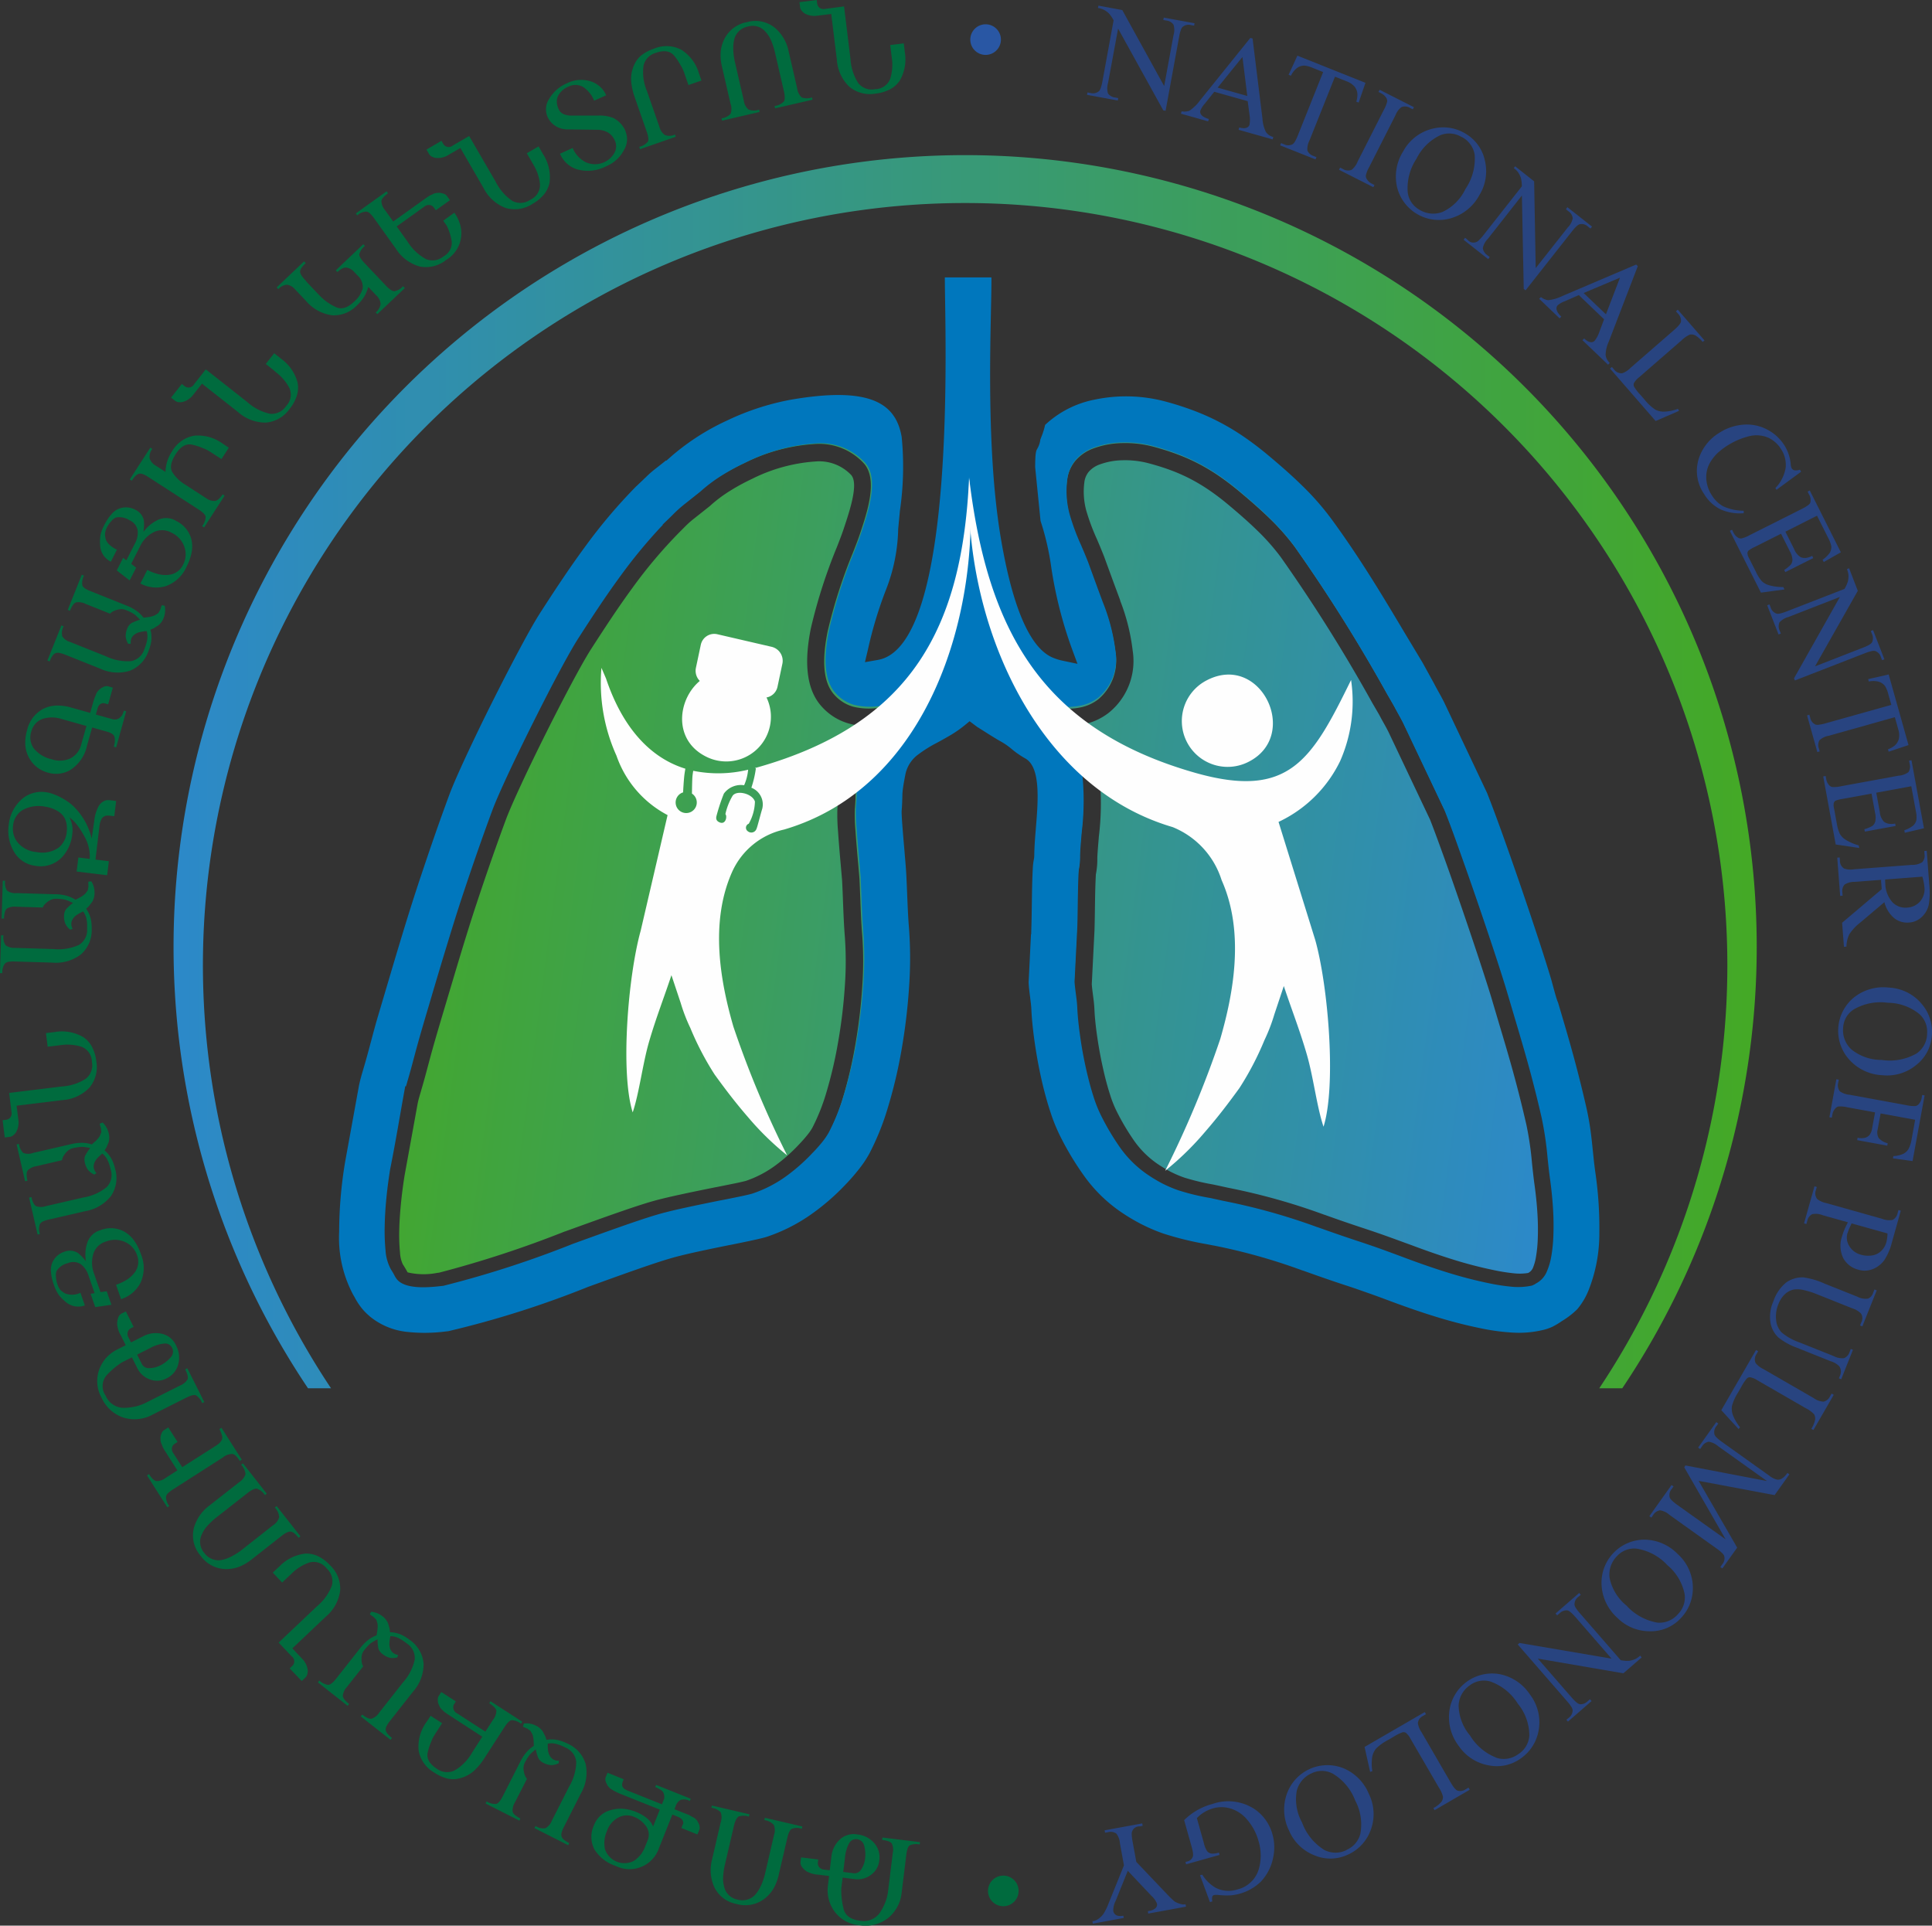 <svg xmlns="http://www.w3.org/2000/svg" xmlns:xlink="http://www.w3.org/1999/xlink" width="96.319" height="95.992" viewBox="0 0 96.319 95.992">
  <rect x="0" y="0" width="96.319" height="95.992" fill="#333333" stroke="none"/>
  <defs>
    <linearGradient id="linear-gradient" x1="0.997" y1="0.548" x2="0.003" y2="0.452" gradientUnits="objectBoundingBox">
      <stop offset="0" stop-color="#2c89c9"/>
      <stop offset="1" stop-color="#44a925"/>
    </linearGradient>
    <linearGradient id="linear-gradient-2" x1="0" y1="0.5" x2="1" y2="0.5" xlink:href="#linear-gradient"/>
  </defs>
  <g id="Layer_x0020_1" transform="translate(-0.01 0.02)">
    <g id="_2329621710464" transform="translate(0.01 -0.02)">
      <path id="Path_153" data-name="Path 153" d="M446.184,401.92A39.784,39.784,0,1,1,406.4,441.7,39.784,39.784,0,0,1,446.184,401.92Z" transform="translate(-398.025 -393.636)" fill="none" fill-rule="evenodd"/>
      <g id="Group_142" data-name="Group 142" transform="translate(0 0)">
        <path id="Path_154" data-name="Path 154" d="M39.943,1968.49l.86.105-.019.159a.3.3,0,0,0,.059.213.353.353,0,0,0,.277.135l.256.031.091-.742a1.335,1.335,0,0,1,.382-.762,1.014,1.014,0,0,1,.915-.28,1.263,1.263,0,0,1,.827.426,1.072,1.072,0,0,1,.255.874,1,1,0,0,1-.417.714,1.1,1.1,0,0,1-.81.211l-.6-.074-.068.555a3.8,3.8,0,0,0,.119,1.011c.084.331.356.523.814.58a.984.984,0,0,0,1.012-.427,2.852,2.852,0,0,0,.258-.51,2.245,2.245,0,0,0,.13-.526l.233-1.9a.774.774,0,0,0-.043-.477c-.057-.091-.218-.154-.486-.186l.015-.12,1.872.23-.015.119a.8.8,0,0,0-.494.04c-.084.056-.141.214-.173.476l-.228,1.858a1.869,1.869,0,0,1-.681,1.291,1.83,1.83,0,0,1-1.423.359,1.7,1.7,0,0,1-1.243-.683,1.824,1.824,0,0,1-.293-.616,1.874,1.874,0,0,1-.038-.694l.057-.462-.543-.066a1.357,1.357,0,0,1-.59-.172,1.1,1.1,0,0,1-.223-.217.364.364,0,0,1-.068-.251l.027-.222Zm2.2-.042-.094.769.516.063a.383.383,0,0,0,.387-.2,1.223,1.223,0,0,0,.185-.521,1.586,1.586,0,0,0-.044-.648.411.411,0,0,0-.361-.326.377.377,0,0,0-.4.226,1.507,1.507,0,0,0-.122.3,2.006,2.006,0,0,0-.07.344Zm-6.639-2.541,1.869.435-.027.117a.781.781,0,0,0-.527,0,.5.5,0,0,0-.117.16,1.356,1.356,0,0,0-.1.288l-.441,1.9a3.547,3.547,0,0,0-.1.668,1.53,1.53,0,0,0,.063.519.832.832,0,0,0,.654.6.873.873,0,0,0,.871-.229,1.814,1.814,0,0,0,.293-.454,3.2,3.2,0,0,0,.217-.643l.441-1.9a.706.706,0,0,0-.01-.491.725.725,0,0,0-.476-.244l.027-.117,1.87.434-.027.117a.709.709,0,0,0-.5,0c-.091.052-.165.2-.223.454l-.431,1.854a2.382,2.382,0,0,1-.251.657,1.792,1.792,0,0,1-.419.49,1.573,1.573,0,0,1-1.433.29,1.529,1.529,0,0,1-1.133-.9,2.077,2.077,0,0,1-.087-1.309l.431-1.855a.743.743,0,0,0,0-.506.772.772,0,0,0-.463-.224l.027-.117Zm-5.2-1.634.8.322-.06.15-.016.077a.282.282,0,0,0,.015.135.41.41,0,0,0,.031.052.5.5,0,0,0,.055.061l.13.074,1.751.7.05-.125.052-.131a.256.256,0,0,0,.017-.1.485.485,0,0,0-.087-.29,1.135,1.135,0,0,0-.367-.209l.045-.112,1.727.69-.045.112a.62.62,0,0,0-.451-.057.524.524,0,0,0-.259.325l-.057.143.458.183.261.1.212.121a.382.382,0,0,1,.088.049.788.788,0,0,1,.108.113c.025.041.047.078.062.107s.032.069.05.114a.882.882,0,0,1,.02.186l-.029.073-.085.211-.8-.322.06-.149.035-.087a.309.309,0,0,0-.027-.127.3.3,0,0,0-.093-.114l-.119-.07-.306-.122-.658,1.649a1.553,1.553,0,0,1-2.177.907,1.959,1.959,0,0,1-1.056-.831,1.359,1.359,0,0,1-.013-1.2,1.21,1.21,0,0,1,.832-.747,1.742,1.742,0,0,1,.611-.067,2.192,2.192,0,0,1,.653.158,2.268,2.268,0,0,1,.272.13,1.95,1.95,0,0,1,.256.173,1.026,1.026,0,0,1,.319.423l.336-.842-1.909-.763a3.117,3.117,0,0,1-.4-.188,1.2,1.2,0,0,1-.156-.1.47.47,0,0,1-.1-.1.509.509,0,0,1-.069-.108c-.019-.041-.033-.069-.043-.087a.463.463,0,0,1-.036-.227l.025-.063.084-.211Zm-.025,2.883a1.466,1.466,0,0,0-.106.932,1.025,1.025,0,0,0,1.433.579,1.414,1.414,0,0,0,.57-.726l.127-.316a.715.715,0,0,0-.07-.667,1.315,1.315,0,0,0-.623-.491.9.9,0,0,0-.77.035A1.2,1.2,0,0,0,30.277,1967.155Zm-4.159-5.34a1.055,1.055,0,0,1,.595.1.879.879,0,0,1,.357.3l.13.255.053.161a1.243,1.243,0,0,1,.232-.023,1.714,1.714,0,0,1,.256.018,1.733,1.733,0,0,1,.265.069,2.352,2.352,0,0,1,.3.125,1.6,1.6,0,0,1,.9,1.019,2.063,2.063,0,0,1-.242,1.469l-.845,1.667a1.5,1.5,0,0,0-.112.278.361.361,0,0,0,0,.2c.029.1.156.208.381.322l-.054.107-1.682-.853.054-.107a.677.677,0,0,0,.5.111.728.728,0,0,0,.31-.366l.867-1.709a2.485,2.485,0,0,0,.353-1.228.859.859,0,0,0-.532-.712q-.134-.068-.239-.11a1.757,1.757,0,0,0-.222-.073.9.9,0,0,0-.428-.013c0,.069,0,.132,0,.187a1.233,1.233,0,0,0,.013.134.7.7,0,0,0,.1.3.456.456,0,0,0,.176.171.531.531,0,0,0,.12.044.568.568,0,0,0,.151.011l-.014.129a.889.889,0,0,1-.368.092.957.957,0,0,1-.392-.112.654.654,0,0,1-.174-.124.45.45,0,0,1-.1-.166c-.023-.064-.044-.125-.061-.184a1.747,1.747,0,0,1-.047-.2,2.846,2.846,0,0,0-.284.248,1.482,1.482,0,0,0-.128.176c-.043.068-.088.148-.135.242a.579.579,0,0,0-.061.2.734.734,0,0,0,.009.22,1.059,1.059,0,0,0,.06.217.535.535,0,0,0,.1.165l-.6,1.174a.77.77,0,0,0-.116.464.337.337,0,0,0,.114.164,1.325,1.325,0,0,0,.275.176l-.054.107-1.682-.853.054-.107a.765.765,0,0,0,.48.126c.1-.026.207-.156.323-.383l.845-1.667.043-.084a2.214,2.214,0,0,1,.259-.4,1.619,1.619,0,0,1,.4-.358l-.011-.3a1.269,1.269,0,0,0-.06-.278l-.1-.176-.157-.108-.2-.087c-.012-.01-.013-.036,0-.074a.159.159,0,0,0,.025-.079Zm-4.109-1.569.727.469-.087.134a.3.3,0,0,0-.038.22.342.342,0,0,0,.186.24l1.409.911.379-.586a.784.784,0,0,0,.17-.449c-.012-.107-.13-.233-.357-.38l.065-.1,1.584,1.023-.065.1a.8.8,0,0,0-.462-.18c-.1.014-.221.131-.364.352l-1.016,1.573a3.218,3.218,0,0,1-.5.6,1.7,1.7,0,0,1-.829.4,1.22,1.22,0,0,1-.545-.026,2.151,2.151,0,0,1-.6-.281,1.588,1.588,0,0,1-.788-1.108,2.086,2.086,0,0,1,.4-1.427l.2-.3.571.369-.332.514c-.047.073-.087.141-.12.2a1.562,1.562,0,0,0-.093.215,2.776,2.776,0,0,0-.161.482q-.138.483.444.86a.863.863,0,0,0,.877.088,2.383,2.383,0,0,0,.888-.907l.5-.779L22.4,1961.4c-.082-.053-.149-.1-.2-.137a.714.714,0,0,1-.119-.107.663.663,0,0,1-.106-.106.452.452,0,0,1-.062-.115.742.742,0,0,1-.053-.12.384.384,0,0,1-.019-.132.331.331,0,0,1,.048-.248l.122-.189Zm-3.507-4a1.048,1.048,0,0,1,.563.214.877.877,0,0,1,.291.363l.077.275.02.168a1.312,1.312,0,0,1,.232.023,1.662,1.662,0,0,1,.248.068,1.7,1.7,0,0,1,.247.119,2.429,2.429,0,0,1,.266.181,1.6,1.6,0,0,1,.68,1.176,2.061,2.061,0,0,1-.525,1.393l-1.156,1.469a1.5,1.5,0,0,0-.165.25.362.362,0,0,0-.041.2c.008.1.113.234.311.39l-.074.094-1.482-1.166.074-.094c.2.159.358.228.467.207a.731.731,0,0,0,.376-.3l1.185-1.506a2.486,2.486,0,0,0,.587-1.136.857.857,0,0,0-.382-.8q-.118-.093-.213-.155a1.635,1.635,0,0,0-.2-.116.918.918,0,0,0-.417-.1c-.015.068-.026.13-.033.185a1.234,1.234,0,0,0-.014.134.7.7,0,0,0,.038.309.463.463,0,0,0,.139.2.58.58,0,0,0,.109.066.591.591,0,0,0,.146.041l-.039.123a.877.877,0,0,1-.378.018.955.955,0,0,1-.362-.187.633.633,0,0,1-.147-.154.45.45,0,0,1-.068-.182c-.011-.068-.018-.132-.024-.193a1.742,1.742,0,0,1-.006-.206,2.889,2.889,0,0,0-.327.187,1.5,1.5,0,0,0-.16.148c-.056.058-.115.128-.18.21a.579.579,0,0,0-.1.18.724.724,0,0,0-.034.218,1.054,1.054,0,0,0,.015.224.544.544,0,0,0,.069.183L17.3,1960a.768.768,0,0,0-.2.432.34.34,0,0,0,.08.183,1.368,1.368,0,0,0,.235.226l-.074.094-1.482-1.167.074-.095a.76.76,0,0,0,.446.218c.1-.007.234-.111.391-.312l1.156-1.468.058-.074a2.238,2.238,0,0,1,.334-.345,1.586,1.586,0,0,1,.465-.271l.048-.3a1.265,1.265,0,0,0,0-.284l-.059-.192-.133-.137-.179-.125c-.009-.013-.005-.038.013-.073a.16.16,0,0,0,.04-.072Zm-4.594-2.229a2.121,2.121,0,0,1,1.328-.671,1.347,1.347,0,0,1,.631.131,2.02,2.02,0,0,1,.6.454,1.6,1.6,0,0,1,.5,1.262,2.054,2.054,0,0,1-.719,1.3l-1.664,1.577.376.4.13.137a.92.92,0,0,1,.072.082c.014.02.034.052.059.094a.824.824,0,0,1,.106.258l.019.086a.52.52,0,0,1-.007.177.356.356,0,0,1-.111.226l-.177.168-.6-.629.13-.124a.313.313,0,0,0-.034-.481l-.647-.682,1.911-1.811a2.5,2.5,0,0,0,.743-1.034.859.859,0,0,0-.263-.853.808.808,0,0,0-.869-.292,2.354,2.354,0,0,0-.877.551l-.146.138-.324.307-.467-.494.29-.275Zm-1.786-5.167,1.187,1.508-.094.074a.779.779,0,0,0-.413-.328.49.49,0,0,0-.191.052,1.382,1.382,0,0,0-.256.165l-1.531,1.2a3.556,3.556,0,0,0-.494.461,1.523,1.523,0,0,0-.275.444.83.83,0,0,0,.133.88.873.873,0,0,0,.823.366,1.829,1.829,0,0,0,.512-.172,3.239,3.239,0,0,0,.571-.366l1.531-1.205a.708.708,0,0,0,.3-.39.728.728,0,0,0-.219-.488l.094-.074,1.187,1.508-.094.075c-.154-.2-.284-.3-.39-.311s-.256.057-.457.215l-1.5,1.178a2.4,2.4,0,0,1-.607.356,1.793,1.793,0,0,1-.634.12,1.573,1.573,0,0,1-1.3-.671,1.527,1.527,0,0,1-.322-1.41,2.078,2.078,0,0,1,.751-1.076l1.5-1.177a.744.744,0,0,0,.314-.4.773.773,0,0,0-.221-.465l.094-.074Zm-3.728-1.8.466.73-.146.093a.314.314,0,0,0-.13.183.361.361,0,0,0,.072.294l.438.688,1.673-1.066c.23-.146.338-.293.322-.438a1.054,1.054,0,0,0-.049-.184c-.022-.061-.053-.132-.091-.212l.1-.065,1.014,1.59-.1.064c-.134-.211-.253-.327-.358-.348a.719.719,0,0,0-.477.169l-2.5,1.6a1.469,1.469,0,0,0-.238.182.359.359,0,0,0-.105.172.7.7,0,0,0,.164.471l-.1.064-1.014-1.59.1-.065c.138.216.263.333.374.349a.729.729,0,0,0,.454-.157l.588-.375-.591-.927c-.053-.083-.094-.151-.124-.207a5.284,5.284,0,0,1-.114-.291.415.415,0,0,1-.01-.126.6.6,0,0,1,0-.134.517.517,0,0,1,.038-.128.336.336,0,0,1,.144-.2l.2-.129Zm-2.113-5.78.389.774-.143.072a.3.3,0,0,0-.144.167.354.354,0,0,0,.04.305l.116.23.668-.336a1.34,1.34,0,0,1,.846-.1,1.015,1.015,0,0,1,.74.606,1.267,1.267,0,0,1,.1.925,1.071,1.071,0,0,1-.586.7,1,1,0,0,1-.826.05,1.1,1.1,0,0,1-.625-.557l-.273-.543-.5.252a3.8,3.8,0,0,0-.776.66.831.831,0,0,0-.031,1,.984.984,0,0,0,.917.605,2.808,2.808,0,0,0,.568-.068,2.247,2.247,0,0,0,.51-.183l1.712-.861a.778.778,0,0,0,.372-.3c.044-.1.006-.267-.115-.508l.107-.054.847,1.685-.107.054a.8.8,0,0,0-.307-.389c-.093-.039-.257,0-.492.12l-1.672.841a1.867,1.867,0,0,1-1.452.149,1.829,1.829,0,0,1-1.088-.984,1.7,1.7,0,0,1-.121-1.414,1.826,1.826,0,0,1,.35-.585,1.874,1.874,0,0,1,.556-.416l.416-.209-.246-.489a1.351,1.351,0,0,1-.184-.586,1.094,1.094,0,0,1,.056-.306.363.363,0,0,1,.171-.2l.2-.1Zm1.256,1.808-.693.348.234.464a.383.383,0,0,0,.383.21,1.22,1.22,0,0,0,.536-.135,1.588,1.588,0,0,0,.516-.4.411.411,0,0,0,.072-.481.377.377,0,0,0-.409-.205,1.465,1.465,0,0,0-.313.062,2.047,2.047,0,0,0-.325.132Zm-2.524-5.854a1.4,1.4,0,0,1,1.2.076,1.567,1.567,0,0,1,.472.429,2.516,2.516,0,0,1,.342.671,1.782,1.782,0,0,1-.01,1.438,1.661,1.661,0,0,1-.974.824l-.25-.717a2.547,2.547,0,0,0,.543-.256,1.51,1.51,0,0,0,.376-.344.892.892,0,0,0,.122-.891,1.1,1.1,0,0,0-.58-.636,1.213,1.213,0,0,0-.965-.028.936.936,0,0,0-.632.627,1.523,1.523,0,0,0,.039.969l.322.925.31-.043.234.673-.806.118-.232-.666.2-.029-.3-.869a1.132,1.132,0,0,0-.377-.568.686.686,0,0,0-.655-.061.927.927,0,0,0-.563.389.611.611,0,0,0-.032.291,1.382,1.382,0,0,0,.07.364,1,1,0,0,0,.138.278.682.682,0,0,0,.09.081c.037.029.085.061.141.1a.961.961,0,0,0,.783-.025l.219.63a.953.953,0,0,1-.939-.162,2.457,2.457,0,0,1-.36-.361,1.632,1.632,0,0,1-.125-.213,2.338,2.338,0,0,1-.113-.269,3.315,3.315,0,0,1-.1-.331,1.769,1.769,0,0,1-.047-.3.936.936,0,0,1,.062-.5.976.976,0,0,1,.6-.54.75.75,0,0,1,.682.066,2.1,2.1,0,0,1,.383.4l.007-.016a1.911,1.911,0,0,1,.064-.875.959.959,0,0,1,.658-.648Zm.111-5.368a1.052,1.052,0,0,1,.3.52.873.873,0,0,1,0,.465l-.113.264-.09.143a1.3,1.3,0,0,1,.167.163,1.745,1.745,0,0,1,.15.208,1.687,1.687,0,0,1,.118.247,2.352,2.352,0,0,1,.094.308,1.6,1.6,0,0,1-.207,1.343,2.064,2.064,0,0,1-1.282.757l-1.821.42a1.51,1.51,0,0,0-.285.092.365.365,0,0,0-.155.127.7.7,0,0,0,0,.5l-.117.027L1.46,1935.6l.117-.027c.058.25.136.4.235.454a.728.728,0,0,0,.479,0l1.867-.431a2.485,2.485,0,0,0,1.169-.517.857.857,0,0,0,.205-.865c-.022-.1-.046-.182-.069-.254a1.654,1.654,0,0,0-.087-.218.908.908,0,0,0-.265-.337c-.054.043-.1.084-.141.123-.015.013-.047.044-.1.1a.7.7,0,0,0-.163.265.461.461,0,0,0-.019.245.561.561,0,0,0,.044.12.592.592,0,0,0,.088.123l-.108.072a.876.876,0,0,1-.306-.223.958.958,0,0,1-.166-.372.646.646,0,0,1-.017-.213.447.447,0,0,1,.061-.185c.034-.059.068-.114.1-.165a1.681,1.681,0,0,1,.124-.165,2.722,2.722,0,0,0-.372-.058,1.391,1.391,0,0,0-.218.015,2.722,2.722,0,0,0-.272.051.57.57,0,0,0-.189.079.74.74,0,0,0-.163.148,1.094,1.094,0,0,0-.129.185.547.547,0,0,0-.061.185l-1.283.3a.769.769,0,0,0-.43.209.34.34,0,0,0-.053.193,1.338,1.338,0,0,0,.041.323l-.117.027-.424-1.838.117-.027a.766.766,0,0,0,.211.449.692.692,0,0,0,.5,0l1.82-.42.092-.021a2.23,2.23,0,0,1,.476-.06,1.585,1.585,0,0,1,.533.08l.225-.2a1.293,1.293,0,0,0,.175-.224l.074-.187-.018-.19-.062-.209c0-.016.02-.033.056-.049a.161.161,0,0,0,.076-.031ZM2.7,1927.353a2.117,2.117,0,0,1,1.466.25,1.341,1.341,0,0,1,.43.48,2.023,2.023,0,0,1,.215.723,1.606,1.606,0,0,1-.345,1.315,2.053,2.053,0,0,1-1.352.619l-2.276.279.067.542.023.188a.845.845,0,0,1,.009.109c0,.024,0,.062-.009.11a.825.825,0,0,1-.069.271l-.036.081a.5.5,0,0,1-.111.137.351.351,0,0,1-.223.116l-.243.03-.105-.861.178-.021a.363.363,0,0,0,.2-.106.358.358,0,0,0,.062-.3l-.114-.933,2.613-.32a2.5,2.5,0,0,0,1.212-.39.859.859,0,0,0,.3-.842.807.807,0,0,0-.525-.751A2.351,2.351,0,0,0,3.029,1928l-.2.025-.443.054L2.3,1927.4l.4-.049Zm1.86-7.522a1.048,1.048,0,0,1,.163.58.872.872,0,0,1-.118.449l-.176.226-.124.117a1.313,1.313,0,0,1,.12.2,1.447,1.447,0,0,1,.144.509,2.322,2.322,0,0,1,.013.322,1.6,1.6,0,0,1-.541,1.246,2.062,2.062,0,0,1-1.432.406l-1.869-.056a1.44,1.44,0,0,0-.3.016.362.362,0,0,0-.183.084.7.7,0,0,0-.129.481l-.12,0,.056-1.885.12,0a.673.673,0,0,0,.112.5.727.727,0,0,0,.463.126l1.915.057a2.49,2.49,0,0,0,1.262-.2.858.858,0,0,0,.418-.784c0-.1,0-.188,0-.264a1.682,1.682,0,0,0-.029-.232.911.911,0,0,0-.17-.393c-.063.028-.12.056-.168.083a1.219,1.219,0,0,0-.117.069.69.69,0,0,0-.225.215.458.458,0,0,0-.08.231.555.555,0,0,0,.012.127.567.567,0,0,0,.054.141l-.123.042a.874.874,0,0,1-.239-.294.954.954,0,0,1-.066-.4.632.632,0,0,1,.038-.21.445.445,0,0,1,.106-.164c.048-.049.1-.093.141-.134a1.781,1.781,0,0,1,.162-.127,2.855,2.855,0,0,0-.344-.152,1.539,1.539,0,0,0-.214-.041c-.08-.01-.172-.016-.276-.02a.575.575,0,0,0-.2.029.707.707,0,0,0-.2.1,1.037,1.037,0,0,0-.171.146.547.547,0,0,0-.106.163L.822,1921.1a.768.768,0,0,0-.469.093.339.339,0,0,0-.1.173,1.34,1.34,0,0,0-.042.323l-.12,0,.056-1.885.12,0a.762.762,0,0,0,.09.488.688.688,0,0,0,.484.129l1.867.056.094,0a2.243,2.243,0,0,1,.476.063,1.592,1.592,0,0,1,.495.213l.269-.139a1.315,1.315,0,0,0,.226-.172l.12-.162.031-.188-.007-.218c0-.016.027-.027.067-.034a.155.155,0,0,0,.081-.011Zm-2.266-4.441a1.617,1.617,0,0,1,.322.077,3.007,3.007,0,0,1,.383.163,3.111,3.111,0,0,1,.432.261,2.325,2.325,0,0,1,.35.312,3.293,3.293,0,0,1,.8,1.5l.129-.892a1.9,1.9,0,0,1,.2-.688.629.629,0,0,1,.416-.337l.134,0,.34.042-.093.761-.258-.031-.127,0a.362.362,0,0,0-.241.151.91.91,0,0,0-.069.167,1.117,1.117,0,0,0-.042.2l-.2,1.674.668.082-.086.7-1.521-.186.086-.7.562.069a1.593,1.593,0,0,0-.037-.529,2.209,2.209,0,0,0-.087-.3,2.153,2.153,0,0,0-.146-.31,4.766,4.766,0,0,0-.356-.555,2.013,2.013,0,0,0-.193-.214,1.857,1.857,0,0,0-.2-.169.527.527,0,0,1,.07.132,1.66,1.66,0,0,1,.063.205,1.4,1.4,0,0,1,.023.481,1.983,1.983,0,0,1-.538,1.2,1.472,1.472,0,0,1-1.3.405,1.43,1.43,0,0,1-1.093-.74,2.06,2.06,0,0,1-.241-1.292,1.981,1.981,0,0,1,.587-1.228,1.488,1.488,0,0,1,1.27-.409Zm-.064.717a1.651,1.651,0,0,0-1.091.173,1.006,1.006,0,0,0-.476.775,1.077,1.077,0,0,0,.233.847,1.363,1.363,0,0,0,.948.474,1.416,1.416,0,0,0,1.1-.229,1.142,1.142,0,0,0,.394-.791,1.3,1.3,0,0,0-.027-.465.837.837,0,0,0-.223-.4,1.162,1.162,0,0,0-.353-.238,1.638,1.638,0,0,0-.5-.143Z" transform="translate(-0.01 -1875.9)" fill="#006b3e"/>
        <path id="Path_155" data-name="Path 155" d="M65.216,34.255l-.234.834-.154-.043a.267.267,0,0,0-.186.007.328.328,0,0,0-.127.1.545.545,0,0,0-.062.147l-.084.3.753.211c.07.019.116.031.14.035a.78.78,0,0,0,.093,0,.481.481,0,0,0,.178-.062c.021-.017.043-.038.068-.062a.839.839,0,0,0,.068-.073.861.861,0,0,0,.05-.109,1.344,1.344,0,0,0,.046-.134l.116.032-.5,1.8L65.26,37.2a.872.872,0,0,0,.036-.5q-.059-.159-.377-.248l-.735-.207-.254.9A1.909,1.909,0,0,1,63.1,38.36a1.4,1.4,0,0,1-1.117.136,1.5,1.5,0,0,1-.929-.711,1.536,1.536,0,0,1-.2-.645,2.12,2.12,0,0,1,.084-.751,1.608,1.608,0,0,1,.8-1.07,1.587,1.587,0,0,1,.643-.166,2.376,2.376,0,0,1,.762.1l.943.265.13-.464a3.152,3.152,0,0,1,.143-.415.612.612,0,0,1,.176-.275.643.643,0,0,1,.21-.137.316.316,0,0,1,.25-.031l.219.062ZM63.9,36.17l-1.259-.354a1.544,1.544,0,0,0-.845-.024.9.9,0,0,0-.412.234.971.971,0,0,0-.235.423.941.941,0,0,0,.136.852,1.6,1.6,0,0,0,.888.53,1.259,1.259,0,0,0,.934-.049,1.067,1.067,0,0,0,.538-.708l.254-.9Zm3.9-6a1.052,1.052,0,0,1-.046.6.88.88,0,0,1-.265.382l-.243.152-.156.067a1.285,1.285,0,0,1,.044.229,1.739,1.739,0,0,1,.005.257,1.7,1.7,0,0,1-.045.27,2.313,2.313,0,0,1-.1.306,1.6,1.6,0,0,1-.935.985,2.062,2.062,0,0,1-1.485-.11l-1.736-.693a1.49,1.49,0,0,0-.287-.087.359.359,0,0,0-.2.016c-.1.038-.193.174-.286.408l-.112-.045.7-1.751.111.045a.676.676,0,0,0-.066.507.727.727,0,0,0,.392.276l1.779.711a2.49,2.49,0,0,0,1.255.242.857.857,0,0,0,.662-.593q.056-.139.088-.248a1.7,1.7,0,0,0,.053-.228.908.908,0,0,0-.025-.427c-.069,0-.131.012-.186.02a1.238,1.238,0,0,0-.133.025.7.7,0,0,0-.285.124.459.459,0,0,0-.155.19.567.567,0,0,0-.033.123.594.594,0,0,0,0,.151l-.129,0a.878.878,0,0,1-.124-.358.951.951,0,0,1,.076-.4.636.636,0,0,1,.107-.184.449.449,0,0,1,.156-.117c.062-.029.121-.055.178-.077a1.7,1.7,0,0,1,.2-.064,2.834,2.834,0,0,0-.272-.26,1.5,1.5,0,0,0-.187-.112c-.071-.037-.156-.074-.253-.113a.577.577,0,0,0-.2-.043.727.727,0,0,0-.218.029,1.061,1.061,0,0,0-.211.079.54.54,0,0,0-.156.117l-1.222-.488a.767.767,0,0,0-.473-.074.337.337,0,0,0-.153.128,1.326,1.326,0,0,0-.15.289l-.111-.045.7-1.751.111.045a.764.764,0,0,0-.083.489c.035.1.173.192.41.287l1.735.693.088.035a2.226,2.226,0,0,1,.425.223,1.586,1.586,0,0,1,.392.37l.3-.038a1.278,1.278,0,0,0,.272-.084l.168-.111.094-.166.068-.207c.01-.013.035-.016.074-.009a.16.16,0,0,0,.08.018Zm.552-4.229a1.4,1.4,0,0,1,.777.916,1.568,1.568,0,0,1,.018.638,2.516,2.516,0,0,1-.246.712,1.783,1.783,0,0,1-1.043.991,1.66,1.66,0,0,1-1.269-.13l.344-.678a2.5,2.5,0,0,0,.562.214,1.512,1.512,0,0,0,.508.032.892.892,0,0,0,.726-.53,1.1,1.1,0,0,0,.055-.859,1.21,1.21,0,0,0-.649-.714.935.935,0,0,0-.89-.02,1.523,1.523,0,0,0-.671.7l-.443.874.246.193-.323.636-.644-.5.319-.629.161.125.416-.82a1.132,1.132,0,0,0,.148-.665.687.687,0,0,0-.41-.514.929.929,0,0,0-.671-.136.614.614,0,0,0-.231.179,1.393,1.393,0,0,0-.213.3,1,1,0,0,0-.1.293.71.71,0,0,0,0,.121c0,.047.015.1.028.168q.077.3.561.547l-.3.594a.953.953,0,0,1-.534-.789,2.431,2.431,0,0,1,.01-.509,1.577,1.577,0,0,1,.067-.237,2.3,2.3,0,0,1,.116-.268,3.4,3.4,0,0,1,.171-.3,1.753,1.753,0,0,1,.184-.243.943.943,0,0,1,.4-.3.975.975,0,0,1,.805.058.752.752,0,0,1,.425.537,2.091,2.091,0,0,1-.021.551l.017-.006a1.917,1.917,0,0,1,.674-.561.958.958,0,0,1,.923.025ZM71,22.294l-.369.571-.514-.332c-.073-.047-.141-.087-.2-.12a1.589,1.589,0,0,0-.215-.093,2.784,2.784,0,0,0-.482-.161q-.484-.138-.86.444t-.176.917a1.913,1.913,0,0,0,.631.613l1.05.679a.691.691,0,0,0,.437.141c.125-.015.254-.124.387-.331l.1.065-1.024,1.584-.1-.065a.8.8,0,0,0,.179-.462c-.013-.1-.132-.222-.353-.365L66.986,23.76a1.469,1.469,0,0,0-.265-.141.359.359,0,0,0-.2-.023c-.1.018-.223.134-.36.346l-.1-.065,1.024-1.584.1.065a.617.617,0,0,0-.133.479.655.655,0,0,0,.3.353l.487.315a2.081,2.081,0,0,1,.078-.493,1.942,1.942,0,0,1,.246-.525,1.588,1.588,0,0,1,1.108-.788,2.086,2.086,0,0,1,1.427.4l.3.2Zm2.571-4.453a2.122,2.122,0,0,1,.856,1.217,1.342,1.342,0,0,1-.037.644,2.03,2.03,0,0,1-.362.662,1.607,1.607,0,0,1-1.176.682,2.053,2.053,0,0,1-1.392-.523l-1.8-1.418-.338.429-.117.148a.938.938,0,0,1-.071.083c-.018.017-.047.041-.085.072a.819.819,0,0,1-.24.142l-.083.031a.521.521,0,0,1-.176.019.355.355,0,0,1-.239-.077l-.192-.151.536-.681.141.111a.314.314,0,0,0,.472-.1l.581-.738,2.068,1.628a2.5,2.5,0,0,0,1.131.585.86.86,0,0,0,.805-.384.808.808,0,0,0,.163-.9,2.356,2.356,0,0,0-.672-.788L73.19,18.4l-.351-.276.42-.534.314.247Zm6.2-3.5-1.369,1.3-.083-.087a.646.646,0,0,0,.246-.428.665.665,0,0,0-.213-.419l-.4-.421a2.677,2.677,0,0,1-.194.467c-.013.02-.039.059-.078.114s-.065.09-.074.1a2.2,2.2,0,0,1-.213.229,1.584,1.584,0,0,1-1.257.5,2.077,2.077,0,0,1-1.3-.726l-.529-.558a.661.661,0,0,0-.4-.238.62.62,0,0,0-.442.221l-.083-.087,1.369-1.3.082.087q-.272.258-.279.413c-.01.1.074.245.253.433l.1.123.183.192.234.247.175.185a3.158,3.158,0,0,0,.353.316c.06.044.127.088.2.134a2.539,2.539,0,0,0,.234.127c.293.161.607.085.94-.232a1.339,1.339,0,0,0,.448-.682.782.782,0,0,0-.277-.656l-.133-.14a.661.661,0,0,0-.4-.236.387.387,0,0,0-.207.045,1,1,0,0,0-.243.178l-.083-.087,1.369-1.3.083.087a.78.78,0,0,0-.281.414c-.006.1.08.246.257.433l1.076,1.136c.17.179.308.27.413.273a.723.723,0,0,0,.432-.253l.083.087Zm2.247-4.378-.7.5-.1-.141a.325.325,0,0,0-.187-.119.356.356,0,0,0-.3.088l-1.364.977.539.752a2.481,2.481,0,0,0,.926.878.858.858,0,0,0,.877-.143.764.764,0,0,0,.4-.753,2.8,2.8,0,0,0-.245-.769l-.178-.249.553-.4a1.89,1.89,0,0,1,.293.6,1.549,1.549,0,0,1-.7,1.754,1.6,1.6,0,0,1-1.319.326,2.063,2.063,0,0,1-1.191-.893l-1.089-1.52a1.492,1.492,0,0,0-.195-.228.361.361,0,0,0-.177-.095.7.7,0,0,0-.461.19l-.07-.1,1.533-1.1.07.1c-.209.149-.318.28-.328.392a.728.728,0,0,0,.182.445l.406.567,1.6-1.144c.08-.057.146-.1.2-.135a.641.641,0,0,1,.146-.069.533.533,0,0,1,.265-.078.614.614,0,0,1,.133,0,.47.47,0,0,1,.13.031.326.326,0,0,1,.211.133l.14.195Zm4.624-2.331a2.121,2.121,0,0,1,.347,1.446,1.343,1.343,0,0,1-.272.584,2.025,2.025,0,0,1-.581.482,1.6,1.6,0,0,1-1.344.2,2.054,2.054,0,0,1-1.1-1L82.543,7.358l-.473.274-.163.095a.881.881,0,0,1-.1.051c-.023.009-.058.021-.105.035a.827.827,0,0,1-.276.043h-.088a.516.516,0,0,1-.17-.048.354.354,0,0,1-.194-.16l-.123-.211L81.6,7l.09.155a.314.314,0,0,0,.476.078l.813-.472,1.322,2.276a2.493,2.493,0,0,0,.836.961.86.86,0,0,0,.89-.06.808.808,0,0,0,.484-.778,2.348,2.348,0,0,0-.334-.98l-.1-.174-.224-.386.588-.342.2.346Zm4.141-1.079a1.023,1.023,0,0,1-.078.893,1.764,1.764,0,0,1-.893.822,2,2,0,0,1-1.46.152,1.377,1.377,0,0,1-.844-.777l.632-.286a1.4,1.4,0,0,0,.633.7,1.111,1.111,0,0,0,1.445-.452.671.671,0,0,0,.022-.623.893.893,0,0,0-.331-.392,1.108,1.108,0,0,0-.553-.141l-1.5-.02a1.089,1.089,0,0,1-.582-.174,1.053,1.053,0,0,1-.391-.462.945.945,0,0,1,.1-.907,1.856,1.856,0,0,1,.869-.753,1.574,1.574,0,0,1,1.226-.085,1.318,1.318,0,0,1,.44.265,1.29,1.29,0,0,1,.293.417l-.6.269a1.455,1.455,0,0,0-.551-.683A.759.759,0,0,0,87.93,4.3a.993.993,0,0,0-.516.459.637.637,0,0,0-.064.307.929.929,0,0,0,.089.35.48.48,0,0,0,.255.256.989.989,0,0,0,.4.07l1.322,0a1.781,1.781,0,0,1,.769.128,1.3,1.3,0,0,1,.6.671Zm3.771-2.556-.642.223-.2-.578c-.028-.082-.057-.155-.087-.22a1.568,1.568,0,0,0-.113-.205,2.781,2.781,0,0,0-.281-.423q-.3-.407-.951-.178a.862.862,0,0,0-.608.639,2.4,2.4,0,0,0,.171,1.262l.631,1.813a.692.692,0,0,0,.258.378.621.621,0,0,0,.508-.023l.04.113-1.781.62L91.461,7.3a.793.793,0,0,0,.425-.254q.076-.131-.054-.5l-.615-1.767a3.212,3.212,0,0,1-.162-.762,1.7,1.7,0,0,1,.2-.9,1.221,1.221,0,0,1,.356-.414,2.125,2.125,0,0,1,.593-.3,1.587,1.587,0,0,1,1.358.06,2.084,2.084,0,0,1,.88,1.192l.119.341Zm5.548.952-1.87.432-.027-.117a.777.777,0,0,0,.473-.234.5.5,0,0,0,.035-.195,1.342,1.342,0,0,0-.04-.3l-.438-1.9a3.583,3.583,0,0,0-.205-.643,1.529,1.529,0,0,0-.285-.438.831.831,0,0,0-.853-.254.871.871,0,0,0-.682.588,1.812,1.812,0,0,0-.063.537,3.191,3.191,0,0,0,.088.673l.438,1.9a.707.707,0,0,0,.225.437.728.728,0,0,0,.535.01l.027.117-1.87.432-.027-.117a.707.707,0,0,0,.447-.221.711.711,0,0,0,0-.505l-.428-1.855a2.373,2.373,0,0,1-.064-.7,1.8,1.8,0,0,1,.161-.624,1.573,1.573,0,0,1,1.16-.89,1.528,1.528,0,0,1,1.413.31,2.072,2.072,0,0,1,.653,1.137l.428,1.855a.744.744,0,0,0,.225.453.773.773,0,0,0,.515,0l.027.117Zm4.59-2.406A2.119,2.119,0,0,1,104.446,4a1.344,1.344,0,0,1-.48.43,2.025,2.025,0,0,1-.723.215,1.605,1.605,0,0,1-1.314-.345,2.053,2.053,0,0,1-.619-1.352L101.031.677l-.542.067L100.3.766a.879.879,0,0,1-.109.009c-.025,0-.062,0-.111-.009A.823.823,0,0,1,99.811.7l-.08-.036a.509.509,0,0,1-.138-.111.354.354,0,0,1-.116-.223l-.03-.243.86-.105.022.178a.359.359,0,0,0,.106.2.357.357,0,0,0,.3.062L101.67.3l.32,2.613a2.5,2.5,0,0,0,.39,1.212.859.859,0,0,0,.842.3.808.808,0,0,0,.751-.525,2.353,2.353,0,0,0,.078-1.032l-.025-.2-.054-.443.675-.083.049.4Z" transform="translate(-59.59 0.02)" fill="#006b3e"/>
        <path id="Path_156" data-name="Path 156" d="M2630.108,13.63l1.189.221,2.088,3.789.466-2.537a.885.885,0,0,0,0-.523.485.485,0,0,0-.355-.206l-.153-.028.022-.12,1.535.282-.022.12-.156-.029a.463.463,0,0,0-.428.1.454.454,0,0,0-.083.161,2,2,0,0,0-.076.3l-.679,3.711-.115-.021-2.253-4.075-.5,2.707a.925.925,0,0,0-.005.522.5.5,0,0,0,.356.206l.156.029-.022.12-1.535-.282.022-.12.152.028a.459.459,0,0,0,.431-.1.446.446,0,0,0,.083-.161,1.96,1.96,0,0,0,.077-.3l.561-3.061a1.784,1.784,0,0,0-.23-.342,1.218,1.218,0,0,0-.271-.193,1.075,1.075,0,0,0-.279-.081Zm7.446,4.763-1.671-.469-.478.6a1.1,1.1,0,0,0-.216.343.234.234,0,0,0,.043.2.445.445,0,0,0,.135.114,1.113,1.113,0,0,0,.244.1l-.033.117-1.356-.381.033-.117a.806.806,0,0,0,.384-.027,2.083,2.083,0,0,0,.532-.518l2.511-3.117.111.031.493,4a1.716,1.716,0,0,0,.169.655.658.658,0,0,0,.152.156.718.718,0,0,0,.22.1l-.033.117-1.7-.478.033-.117a.86.86,0,0,0,.218.037.373.373,0,0,0,.154-.025.23.23,0,0,0,.142-.153,1.442,1.442,0,0,0,0-.478l-.092-.694Zm-.025-.26-.241-1.944-1.238,1.528Zm5.894-.661-.343.991-.116-.047a1.152,1.152,0,0,0,.054-.4.656.656,0,0,0-.152-.361.958.958,0,0,0-.379-.25l-.586-.234-1.267,3.171a.932.932,0,0,0-.108.511.5.5,0,0,0,.307.272l.143.057-.045.113-1.763-.7.044-.113.148.059a.462.462,0,0,0,.438-.009.45.45,0,0,0,.114-.141,2.085,2.085,0,0,0,.133-.279l1.266-3.171-.5-.2a1.473,1.473,0,0,0-.431-.122.621.621,0,0,0-.362.113,1.038,1.038,0,0,0-.312.391l-.117-.047.438-.953,3.394,1.355Zm.446,5.1-.055.109-1.712-.868.056-.109.142.072a.484.484,0,0,0,.433.038,1,1,0,0,0,.3-.417l1.306-2.577a1.472,1.472,0,0,0,.165-.42.294.294,0,0,0-.057-.188.621.621,0,0,0-.236-.208l-.141-.072.056-.108,1.711.868-.055.108-.144-.073a.475.475,0,0,0-.428-.036.971.971,0,0,0-.3.416l-1.307,2.577a1.5,1.5,0,0,0-.165.42.312.312,0,0,0,.059.189.589.589,0,0,0,.232.206Zm4.526-2.568a2.032,2.032,0,0,1,.974,1.326,2.273,2.273,0,0,1-.271,1.75,2.352,2.352,0,0,1-1.4,1.144,2.147,2.147,0,0,1-2.7-1.539,2.348,2.348,0,0,1,.3-1.786,2.272,2.272,0,0,1,1.5-1.143,2.143,2.143,0,0,1,1.6.248Zm-.176.179a1.185,1.185,0,0,0-1.054-.1,2.522,2.522,0,0,0-1.2,1.178,2.651,2.651,0,0,0-.436,1.691,1.157,1.157,0,0,0,.6.862,1.294,1.294,0,0,0,1.145.094,2.389,2.389,0,0,0,1.129-1.135,2.7,2.7,0,0,0,.463-1.706,1.214,1.214,0,0,0-.643-.889Zm2.663,1.455.948.751.078,4.325,1.6-2.026a.886.886,0,0,0,.246-.461.486.486,0,0,0-.219-.349l-.122-.1.075-.1,1.227.966-.076.1-.125-.1a.462.462,0,0,0-.423-.115.442.442,0,0,0-.148.1,2.021,2.021,0,0,0-.208.23l-2.333,2.964-.091-.072-.091-4.656-1.7,2.163a.924.924,0,0,0-.249.459.5.5,0,0,0,.219.349l.124.1-.075.1-1.226-.965.075-.1.123.1a.373.373,0,0,0,.574.013,1.9,1.9,0,0,0,.207-.23l1.925-2.445a1.844,1.844,0,0,0-.044-.41,1.237,1.237,0,0,0-.149-.3,1.07,1.07,0,0,0-.209-.2l.075-.1Zm4.428,7.621-1.254-1.2-.7.308a1.1,1.1,0,0,0-.352.2.233.233,0,0,0-.057.2.457.457,0,0,0,.066.164,1.1,1.1,0,0,0,.171.2l-.084.088-1.018-.974.085-.088a.807.807,0,0,0,.351.157,2.078,2.078,0,0,0,.714-.207l3.683-1.57.083.079-1.448,3.764a1.726,1.726,0,0,0-.158.657.659.659,0,0,0,.061.21.716.716,0,0,0,.146.194l-.084.088-1.276-1.221.084-.088a.869.869,0,0,0,.175.135.378.378,0,0,0,.147.05.229.229,0,0,0,.2-.068,1.444,1.444,0,0,0,.228-.421l.245-.655Zm.1-.241.7-1.828-1.812.766Zm3.59,4.712.054.1-1.167.507-2.273-2.614.092-.08.111.127a.45.45,0,0,0,.406.185,1.072,1.072,0,0,0,.413-.269l2.179-1.894c.21-.183.323-.322.335-.414a.482.482,0,0,0-.14-.384l-.11-.127.092-.08,1.33,1.53-.091.08a1.317,1.317,0,0,0-.38-.336.446.446,0,0,0-.26-.033,1.5,1.5,0,0,0-.415.291l-2.121,1.844a.933.933,0,0,0-.25.287.234.234,0,0,0,0,.162,2.215,2.215,0,0,0,.311.407l.215.246a2.4,2.4,0,0,0,.532.5.923.923,0,0,0,.444.105,2.262,2.262,0,0,0,.69-.139Zm6.137,3.136-1.225.9-.055-.087a1.9,1.9,0,0,0,.513-1.018,1.421,1.421,0,0,0-.236-.932,1.483,1.483,0,0,0-.62-.556,1.5,1.5,0,0,0-.914-.091,3.664,3.664,0,0,0-1.6.829,2.085,2.085,0,0,0-.33.387,1.452,1.452,0,0,0-.26.862,1.684,1.684,0,0,0,.28.881,1.55,1.55,0,0,0,.57.55,2.542,2.542,0,0,0,1.019.219v.122a2.369,2.369,0,0,1-1.158-.192,1.98,1.98,0,0,1-.809-.751,2.027,2.027,0,0,1-.231-1.9,2.365,2.365,0,0,1,.974-1.161,2.567,2.567,0,0,1,1.194-.408,2.167,2.167,0,0,1,1.177.231,2.236,2.236,0,0,1,.882.8,2.114,2.114,0,0,1,.314.935.557.557,0,0,0,.046.206.218.218,0,0,0,.135.1.542.542,0,0,0,.275-.03l.062.1Zm.8,2.188-1.581.8.441.876a.8.8,0,0,0,.332.4.54.54,0,0,0,.253.03.911.911,0,0,0,.31-.1l.054.109-1.394.7-.055-.109a1.655,1.655,0,0,0,.335-.272.415.415,0,0,0,.074-.256,1,1,0,0,0-.127-.4l-.44-.876-1.315.661a1.422,1.422,0,0,0-.312.184.215.215,0,0,0-.048.128.558.558,0,0,0,.079.243l.341.677a2.054,2.054,0,0,0,.29.465.853.853,0,0,0,.338.2,2.545,2.545,0,0,0,.739.1l.06.118-1.175.16-1.55-3.081.109-.055.071.142a.609.609,0,0,0,.2.235.276.276,0,0,0,.2.057,1.519,1.519,0,0,0,.4-.16l2.6-1.306c.255-.129.4-.232.43-.312a.522.522,0,0,0-.061-.414l-.072-.142.109-.055,1.549,3.081-.853.484-.058-.115a1.422,1.422,0,0,0,.365-.356.554.554,0,0,0,.07-.311,1.5,1.5,0,0,0-.165-.438l-.55-1.095Zm1.594,2.619.435,1.129-2.132,3.764,2.4-.934c.256-.1.406-.19.446-.272a.489.489,0,0,0-.01-.411l-.057-.145.114-.044.564,1.455-.113.044-.058-.148a.46.46,0,0,0-.3-.314.452.452,0,0,0-.181.013,1.974,1.974,0,0,0-.295.093l-3.516,1.367-.042-.108,2.287-4.056-2.565,1a.918.918,0,0,0-.448.269.5.5,0,0,0,.011.411l.058.148-.114.044-.566-1.455.114-.044.057.145a.46.46,0,0,0,.306.317.452.452,0,0,0,.181-.014,1.947,1.947,0,0,0,.295-.093l2.9-1.127a1.822,1.822,0,0,0,.17-.376A1.215,1.215,0,0,0,2667.5,42a1.084,1.084,0,0,0-.077-.28l.113-.044Zm2.967,8.817-.994.331-.034-.12a1.161,1.161,0,0,0,.352-.2.653.653,0,0,0,.194-.34.944.944,0,0,0-.033-.453l-.17-.607-3.287.924a.922.922,0,0,0-.472.225.493.493,0,0,0-.03.408l.042.148-.117.033-.513-1.828.116-.033.043.153a.461.461,0,0,0,.274.342.45.45,0,0,0,.181,0,1.963,1.963,0,0,0,.3-.064l3.287-.923-.146-.518a1.464,1.464,0,0,0-.165-.416.617.617,0,0,0-.31-.218,1.039,1.039,0,0,0-.5-.011l-.034-.12,1.023-.232.989,3.518Zm.131,2.056-1.742.319.176.965a.808.808,0,0,0,.206.481.542.542,0,0,0,.235.1.909.909,0,0,0,.325-.008l.022.12-1.535.282-.022-.12a1.677,1.677,0,0,0,.4-.167.413.413,0,0,0,.144-.225.993.993,0,0,0-.01-.418l-.177-.965-1.448.265a1.442,1.442,0,0,0-.351.09.222.222,0,0,0-.082.109.555.555,0,0,0,.008.255l.136.745a2.141,2.141,0,0,0,.148.528.856.856,0,0,0,.268.29,2.551,2.551,0,0,0,.682.3l.024.13-1.172-.176-.622-3.392.12-.022.029.156a.611.611,0,0,0,.128.282.279.279,0,0,0,.181.112,1.527,1.527,0,0,0,.433-.04l2.859-.524a.953.953,0,0,0,.5-.179.519.519,0,0,0,.058-.415l-.028-.156.12-.022.622,3.392-.955.224-.023-.126a1.428,1.428,0,0,0,.449-.239.547.547,0,0,0,.154-.279,1.464,1.464,0,0,0-.035-.466l-.221-1.205Zm-3.354,7.993-.091-1.19,1.974-1.672-.021-.274-.008-.092,0-.036c0-.014,0-.036,0-.066l-1.3.1a.915.915,0,0,0-.517.132.467.467,0,0,0-.117.385l.013.174-.122.009-.145-1.907.122-.009.013.167a.449.449,0,0,0,.215.39,1.033,1.033,0,0,0,.489.032l2.881-.219a.909.909,0,0,0,.516-.132.48.48,0,0,0,.116-.392l-.012-.167.121-.009.124,1.626a3.93,3.93,0,0,1-.022,1.062,1.181,1.181,0,0,1-.339.6,1,1,0,0,1-.647.286,1.04,1.04,0,0,1-.733-.214,1.541,1.541,0,0,1-.494-.8l-1.207,1.02a2.313,2.313,0,0,0-.545.588,1.451,1.451,0,0,0-.139.607l-.121.009Zm2.055-3.346v.109l.006.076a1.454,1.454,0,0,0,.352.942.888.888,0,0,0,.73.273.925.925,0,0,0,.658-.312.939.939,0,0,0,.21-.716,2.9,2.9,0,0,0-.1-.514l-1.855.141Zm2.326,7.789a2.03,2.03,0,0,1-.772,1.453,2.28,2.28,0,0,1-1.7.513,2.349,2.349,0,0,1-1.637-.769,2.147,2.147,0,0,1,.218-3.1,2.348,2.348,0,0,1,1.741-.5,2.273,2.273,0,0,1,1.678.854A2.143,2.143,0,0,1,2671.658,64.987Zm-.238-.081a1.183,1.183,0,0,0-.371-.991,2.524,2.524,0,0,0-1.582-.573,2.652,2.652,0,0,0-1.713.339,1.157,1.157,0,0,0-.518.912,1.3,1.3,0,0,0,.411,1.073,2.387,2.387,0,0,0,1.512.526,2.692,2.692,0,0,0,1.738-.322A1.217,1.217,0,0,0,2671.421,64.906Zm-.587,4.27-1.728-.317-.147.8a.569.569,0,0,0,.048.421.849.849,0,0,0,.452.264l-.022.12-1.5-.274.021-.12a.848.848,0,0,0,.383,0,.45.45,0,0,0,.217-.144.713.713,0,0,0,.124-.321l.147-.8-1.382-.253a1.5,1.5,0,0,0-.449-.039.315.315,0,0,0-.164.112.623.623,0,0,0-.132.285l-.029.16-.12-.022.347-1.894.12.022-.029.156a.487.487,0,0,0,.086.427,1,1,0,0,0,.486.169l2.842.521a1.507,1.507,0,0,0,.449.039.3.3,0,0,0,.165-.109.6.6,0,0,0,.132-.285l.028-.156.12.022-.6,3.274-.977-.136.021-.113a1.408,1.408,0,0,0,.489-.11.655.655,0,0,0,.261-.238,1.52,1.52,0,0,0,.16-.5l.177-.969Zm-3.357,5.11-1.253-.352a.906.906,0,0,0-.529-.053.47.47,0,0,0-.242.325l-.047.165-.117-.033.52-1.847.116.033-.046.163a.452.452,0,0,0,.068.441,1.091,1.091,0,0,0,.449.2l2.781.782a.948.948,0,0,0,.53.056.487.487,0,0,0,.244-.33l.045-.163.117.033-.443,1.577a2.939,2.939,0,0,1-.374.88,1.289,1.289,0,0,1-.559.446,1.079,1.079,0,0,1-.737.04,1.178,1.178,0,0,1-.762-.588,1.42,1.42,0,0,1-.055-1.073,2.953,2.953,0,0,1,.115-.33c.047-.112.105-.234.177-.367Zm.183.052-.131.285-.079.217a.781.781,0,0,0,.1.639.96.96,0,0,0,.591.426,1.24,1.24,0,0,0,.545.031.821.821,0,0,0,.452-.223.972.972,0,0,0,.256-.44,1.964,1.964,0,0,0,.056-.432l-1.788-.5Zm-.045,6.26.112.045-.586,1.468-.114-.045.062-.156a.451.451,0,0,0-.055-.458.992.992,0,0,0-.415-.24l-1.687-.674a3.22,3.22,0,0,1-.92-.509,1.314,1.314,0,0,1-.393-.723,1.862,1.862,0,0,1,.145-1.09,2,2,0,0,1,.647-.939,1.414,1.414,0,0,1,.836-.247,3.792,3.792,0,0,1,1.063.311l1.626.649a.9.9,0,0,0,.544.1.467.467,0,0,0,.256-.3l.063-.156.113.045-.717,1.794-.113-.045.063-.159a.436.436,0,0,0-.015-.432,1,1,0,0,0-.43-.26l-1.811-.723c-.086-.034-.174-.066-.262-.094s-.191-.057-.311-.085a1.289,1.289,0,0,0-.555-.035.945.945,0,0,0-.419.222,1.186,1.186,0,0,0-.181.212,1.486,1.486,0,0,0-.147.282,1.609,1.609,0,0,0-.117.8,1.017,1.017,0,0,0,.278.623,2.844,2.844,0,0,0,.9.5l1.683.672a.921.921,0,0,0,.521.109.483.483,0,0,0,.277-.3l.062-.156Zm-5.516,3.909-.076.083-.859-.938,1.732-3,.105.061-.084.145a.447.447,0,0,0-.042.444,1.066,1.066,0,0,0,.388.3l2.5,1.443a.922.922,0,0,0,.5.182.484.484,0,0,0,.317-.258l.084-.145.105.061-1.013,1.756-.105-.061a1.331,1.331,0,0,0,.193-.468.45.45,0,0,0-.053-.256,1.5,1.5,0,0,0-.411-.3l-2.434-1.405a.921.921,0,0,0-.353-.142.234.234,0,0,0-.151.057,2.169,2.169,0,0,0-.283.426l-.163.283a2.388,2.388,0,0,0-.3.666.913.913,0,0,0,.045.454,2.272,2.272,0,0,0,.356.608Zm-2.723,1.9,4.067.778-2.434-1.735a.923.923,0,0,0-.471-.226.488.488,0,0,0-.338.235l-.092.129-.1-.071.905-1.271.1.071-.092.129a.462.462,0,0,0-.094.428.439.439,0,0,0,.11.144,1.874,1.874,0,0,0,.239.2l2.381,1.7a1,1,0,0,0,.388.195.367.367,0,0,0,.229-.046.92.92,0,0,0,.284-.287l.1.071-.736,1.034-3.789-.711,1.922,3.329-.739,1.036-.1-.071.091-.127a.461.461,0,0,0,.1-.43.435.435,0,0,0-.111-.144,1.874,1.874,0,0,0-.239-.2l-2.381-1.7a.887.887,0,0,0-.472-.223.487.487,0,0,0-.338.235l-.09.127-.1-.07,1.106-1.552.1.07-.093.129a.457.457,0,0,0-.094.428.449.449,0,0,0,.11.144,2.082,2.082,0,0,0,.24.2l2.435,1.735-2.064-3.59Zm-.25,7.634a2.03,2.03,0,0,1-1.52.631,2.276,2.276,0,0,1-1.635-.679,2.35,2.35,0,0,1-.777-1.634,2.147,2.147,0,0,1,2.136-2.254,2.35,2.35,0,0,1,1.662.719,2.27,2.27,0,0,1,.753,1.725,2.138,2.138,0,0,1-.621,1.492Zm-.132-.214a1.183,1.183,0,0,0,.343-1,2.518,2.518,0,0,0-.859-1.447,2.651,2.651,0,0,0-1.538-.826,1.157,1.157,0,0,0-.979.375,1.3,1.3,0,0,0-.365,1.091,2.388,2.388,0,0,0,.835,1.366,2.694,2.694,0,0,0,1.547.856,1.217,1.217,0,0,0,1.017-.413Zm-1.8,2.15-.914.791-4.264-.733,1.693,1.946c.18.207.316.317.407.328a.488.488,0,0,0,.384-.149l.117-.1.08.092-1.178,1.024-.079-.092.12-.1a.46.46,0,0,0,.191-.394.442.442,0,0,0-.073-.165,2,2,0,0,0-.187-.246l-2.475-2.847.087-.076,4.59.781-1.805-2.077c-.18-.206-.315-.317-.406-.33a.5.5,0,0,0-.383.149l-.12.1-.079-.092,1.178-1.024.08.092-.118.1a.46.46,0,0,0-.194.4.444.444,0,0,0,.073.165,1.9,1.9,0,0,0,.188.246l2.041,2.348a1.793,1.793,0,0,0,.412.033,1.218,1.218,0,0,0,.319-.091,1.088,1.088,0,0,0,.238-.168l.08.092Zm-6.031,5.037a2.032,2.032,0,0,1-1.61.34,2.282,2.282,0,0,1-1.482-.969,2.355,2.355,0,0,1-.462-1.75,2.147,2.147,0,0,1,2.516-1.822,2.35,2.35,0,0,1,1.5,1.014,2.274,2.274,0,0,1,.423,1.835,2.142,2.142,0,0,1-.885,1.352Zm-.091-.234a1.187,1.187,0,0,0,.522-.921,2.527,2.527,0,0,0-.577-1.58,2.653,2.653,0,0,0-1.36-1.1,1.156,1.156,0,0,0-1.031.188,1.291,1.291,0,0,0-.558,1,2.382,2.382,0,0,0,.567,1.5,2.689,2.689,0,0,0,1.364,1.127,1.215,1.215,0,0,0,1.074-.219Zm-7.308.867-.107.034-.278-1.241,3-1.739.061.105-.145.085a.448.448,0,0,0-.258.363,1.061,1.061,0,0,0,.186.457l1.449,2.5c.14.241.255.378.344.407a.482.482,0,0,0,.4-.066l.145-.084.061.105-1.752,1.018-.061-.105a1.317,1.317,0,0,0,.4-.31.436.436,0,0,0,.081-.249,1.446,1.446,0,0,0-.207-.463l-1.412-2.431a.918.918,0,0,0-.235-.3.232.232,0,0,0-.159-.026,2.19,2.19,0,0,0-.458.228l-.282.164a2.4,2.4,0,0,0-.591.429.921.921,0,0,0-.187.416,2.287,2.287,0,0,0,.007.7Zm-1.245,4.173a2.033,2.033,0,0,1-1.646.019,2.275,2.275,0,0,1-1.263-1.24,2.35,2.35,0,0,1-.111-1.806,2.148,2.148,0,0,1,2.823-1.294,2.347,2.347,0,0,1,1.274,1.288,2.266,2.266,0,0,1,.055,1.882,2.14,2.14,0,0,1-1.132,1.152Zm-.043-.248a1.182,1.182,0,0,0,.691-.8,2.52,2.52,0,0,0-.255-1.663,2.655,2.655,0,0,0-1.12-1.34,1.156,1.156,0,0,0-1.049-.018,1.3,1.3,0,0,0-.745.876,2.388,2.388,0,0,0,.265,1.579,2.694,2.694,0,0,0,1.116,1.372A1.216,1.216,0,0,0,2642.472,105.576Zm-6.808,2.593-.492-1.328.111-.031a1.942,1.942,0,0,0,.651.644,1.408,1.408,0,0,0,1.093.094,1.465,1.465,0,0,0,1.07-1,2.438,2.438,0,0,0-.008-1.41,2.713,2.713,0,0,0-.555-1.054,1.744,1.744,0,0,0-.835-.57,1.547,1.547,0,0,0-.861-.015,1.855,1.855,0,0,0-.449.192,1.777,1.777,0,0,0-.375.3l.35,1.246a1.209,1.209,0,0,0,.169.411.36.36,0,0,0,.2.11.929.929,0,0,0,.379-.05l.033.117-1.666.468-.033-.117.079-.022a.373.373,0,0,0,.293-.26.55.55,0,0,0,0-.183,2.385,2.385,0,0,0-.067-.3l-.371-1.318a3.106,3.106,0,0,1,1.406-.806,2.386,2.386,0,0,1,2.122.267,2.221,2.221,0,0,1,.876,1.248,2.387,2.387,0,0,1,.088.572,2.532,2.532,0,0,1-.056.594,2.428,2.428,0,0,1-.622,1.2,2.478,2.478,0,0,1-1.482.672,3.754,3.754,0,0,1-.588-.014.916.916,0,0,0-.258,0,.129.129,0,0,0-.084.08.487.487,0,0,0,.006.237l-.119.033Zm-4.3.8-1.535.282-.021-.12.084-.015a.672.672,0,0,0,.234-.119.974.974,0,0,0,.251-.264,3.02,3.02,0,0,0,.248-.521l.754-1.865-.2-1.1a.887.887,0,0,0-.183-.489.512.512,0,0,0-.416-.065l-.143.026-.022-.12,1.875-.344.022.12-.157.029a.375.375,0,0,0-.387.421,2.032,2.032,0,0,0,.036.307l.192,1.042,1.544,1.622a4.43,4.43,0,0,0,.366.352,1.233,1.233,0,0,0,.35.137.477.477,0,0,0,.194,0l.022.12-1.881.345-.021-.12.1-.018a.586.586,0,0,0,.268-.121.234.234,0,0,0,.087-.239,1.03,1.03,0,0,0-.275-.385l-1.18-1.25-.611,1.515a1.01,1.01,0,0,0-.112.49.293.293,0,0,0,.074.149.3.3,0,0,0,.16.09.66.66,0,0,0,.269-.006l.022.12Z" transform="translate(-2575.346 -13.349)" fill="#284480"/>
      </g>
      <path id="Path_157" data-name="Path 157" d="M892.992,1028.9c.214.2.067.356.472.921a2.9,2.9,0,0,0,.783.7c.3.188.554.352.874.539.85.5.609.491,1.3.892,1.77,1.028,1.024,4.091,1.006,5.852,0,.365-.057.389-.074.7-.053.978-.038,1.821-.068,2.828l-.14,2.749c.01.367.12.943.137,1.347a17.858,17.858,0,0,0,1.342,5.935,8.464,8.464,0,0,0,2.585,3.278,7.554,7.554,0,0,0,1.91.987,20.651,20.651,0,0,0,2.4.567,45.484,45.484,0,0,1,6.732,2.029c.682.225,1.471.508,2.139.758a30.029,30.029,0,0,0,4.5,1.359,6.223,6.223,0,0,0,2.577.091,1.206,1.206,0,0,0,.489-.218,2.1,2.1,0,0,0,1.038-1.152c.59-1.324.472-3.59.24-5.257a31.6,31.6,0,0,0-.437-3.166c-.579-2.518-1.041-3.953-1.737-6.317-.544-1.849-2.389-7.264-3.183-9.251l-2.091-4.409c-.172-.348-.341-.617-.518-.966l-.528-.956c-1.5-2.486-2.75-4.713-4.524-7.133a17.4,17.4,0,0,0-2.886-2.907,11.444,11.444,0,0,0-4.817-2.531c-1.987-.531-5.335-.2-5.715,2.64-.258,1.933.477,3.112,1.115,4.716l.565,1.555c.4,1.1,1.241,3.164.3,3.9-.853.666-3.625-.143-4.257-2.555a55.1,55.1,0,0,1-.067-5.8v-.493c-.062-.479-.119-.965-.171-1.453h-2.229c-.1.753-.214,1.569-.353,2.505v4.035a3.584,3.584,0,0,1-1.256,3.124,3.886,3.886,0,0,1-2.076.821c-.585.063-.907.013-1.18-.285-.958-1.046,1.082-5.567,1.516-6.868.453-1.359,1.111-3.318.007-4.617a4.57,4.57,0,0,0-4.432-1.292,12.066,12.066,0,0,0-5.421,2.563l-.826.658a3.114,3.114,0,0,0-.412.366l-.4.378-.036.035a36.517,36.517,0,0,0-4.692,6.188,85.648,85.648,0,0,0-4.4,8.807c-.519,1.4-1.008,2.811-1.5,4.293-.7,2.1-1.407,4.57-2.047,6.713-.242.809-.409,1.511-.64,2.327-.109.388-.232.751-.307,1.106l-.684,3.767c-.235,1.479-.605,4.6.221,5.847a3.557,3.557,0,0,0,.418.643.787.787,0,0,0,.179.174,3.98,3.98,0,0,0,3.094.5c1.812-.2,8.583-2.939,11-3.629,1.35-.386,4.211-.876,4.739-1.054a7.518,7.518,0,0,0,1.961-1.006,9.793,9.793,0,0,0,2.49-2.6c1.371-2.539,2.113-7.548,1.857-10.64-.073-.876-.089-1.834-.137-2.759-.031-.579-.271-2.874-.232-3.339a9.589,9.589,0,0,1,.212-1.979c.417-2.12,2.713-2.159,3.806-3.542a2.292,2.292,0,0,0,.473-1.031Zm5.7,2.278a4.607,4.607,0,0,1,.938,2.217,13.764,13.764,0,0,1,0,3.331v.006c-.038.459-.075.892-.077,1.088a3.714,3.714,0,0,1-.061.732l0,.008c-.006.036-.01.027-.011.05-.031.579-.039,1.139-.047,1.7-.005.364-.011.73-.021,1.081l-.136,2.7c.014.181.036.35.058.519.032.242.064.484.075.741.016.378.065.857.143,1.385.074.509.173,1.051.292,1.574.1.453.217.888.34,1.27a5.629,5.629,0,0,0,.339.854,11.872,11.872,0,0,0,.849,1.434,4.611,4.611,0,0,0,1.1,1.118,6.544,6.544,0,0,0,.688.425,5.316,5.316,0,0,0,.732.317,11.214,11.214,0,0,0,1.4.337l.237.049.533.117a31.662,31.662,0,0,1,4.8,1.345l.007,0c.5.179,1.1.393,2.122.729.349.115.723.245,1.112.385s.74.27,1.1.4c.677.254,1.372.5,2.079.72a20.875,20.875,0,0,0,2.109.544,9.043,9.043,0,0,0,.9.141,2.721,2.721,0,0,0,.735-.012h0a.506.506,0,0,0,.239-.245,2.438,2.438,0,0,0,.156-.555,6.707,6.707,0,0,0,.088-.858,12.529,12.529,0,0,0-.014-1.28c-.029-.507-.084-1.009-.147-1.467-.049-.35-.086-.707-.124-1.063a15.954,15.954,0,0,0-.282-1.929c-.235-1.022-.449-1.855-.665-2.642s-.443-1.547-.7-2.406l-.341-1.151c-.124-.421-.342-1.1-.614-1.931-.278-.845-.609-1.826-.947-2.81-.332-.965-.644-1.857-.9-2.559-.247-.686-.466-1.277-.632-1.7l-2.073-4.371c-.071-.143-.157-.3-.244-.454-.076-.136-.151-.272-.217-.4l-.349-.6a79.821,79.821,0,0,0-4.562-7.267,10.824,10.824,0,0,0-1.186-1.339c-.447-.435-.912-.838-1.368-1.221-.325-.274-.642-.519-.962-.74a9.2,9.2,0,0,0-.947-.576,8.68,8.68,0,0,0-.988-.442c-.35-.132-.729-.251-1.146-.362a4.606,4.606,0,0,0-1.292-.147,3.486,3.486,0,0,0-1.141.21,1.3,1.3,0,0,0-.54.361,1.01,1.01,0,0,0-.222.527,3.593,3.593,0,0,0,.1,1.426,10.549,10.549,0,0,0,.534,1.425l.005.013c.089.208.181.423.349.847l.429,1.174h0l.374,1.009-.008,0a10.016,10.016,0,0,1,.628,2.511,3.314,3.314,0,0,1-1.2,3.089,3,3,0,0,1-1.173.554q-.131.031-.265.051Zm.079,2.357a3.458,3.458,0,0,0-1.416-2.416l.295-.79a3.272,3.272,0,0,0,1.109-.05,2.136,2.136,0,0,0,.837-.39,2.506,2.506,0,0,0,.863-2.333,9.727,9.727,0,0,0-.636-2.448l-.242-.653h0l-.5-1.358c-.137-.346-.239-.584-.337-.813l-.005-.013a11.183,11.183,0,0,1-.575-1.546,4.435,4.435,0,0,1-.12-1.762v0a1.859,1.859,0,0,1,.416-.97,2.158,2.158,0,0,1,.894-.613,4.356,4.356,0,0,1,1.431-.268,5.488,5.488,0,0,1,1.541.174c.438.117.843.245,1.227.39a9.486,9.486,0,0,1,1.087.486,10.023,10.023,0,0,1,1.036.63c.335.232.673.494,1.027.791.479.4.964.824,1.416,1.262a11.693,11.693,0,0,1,1.282,1.447,80.513,80.513,0,0,1,4.614,7.345l.363.628c.072.138.141.263.21.388.088.158.176.317.266.5l2.079,4.382.01.025c.171.432.4,1.041.652,1.747.3.84.614,1.727.9,2.569.34.989.672,1.974.951,2.82.263.8.483,1.491.62,1.958l.341,1.151c.253.852.478,1.607.7,2.42s.441,1.659.676,2.679a16.727,16.727,0,0,1,.3,2.034c.036.34.072.682.12,1.033.066.475.123,1,.154,1.537a13.29,13.29,0,0,1,.014,1.365,7.489,7.489,0,0,1-.1.974,3.3,3.3,0,0,1-.217.756,1.185,1.185,0,0,1-.559.62l-.069.045-.131.058a3.36,3.36,0,0,1-1.089.047,9.7,9.7,0,0,1-.99-.152,21.5,21.5,0,0,1-2.2-.568c-.717-.223-1.43-.476-2.127-.738-.368-.138-.733-.273-1.088-.4s-.7-.247-1.09-.375h0c-.985-.324-1.612-.548-2.136-.735l-.009,0a30.969,30.969,0,0,0-4.7-1.318l-.526-.115a2.244,2.244,0,0,0-.227-.046,11.44,11.44,0,0,1-1.516-.372,6.134,6.134,0,0,1-.851-.368,7.388,7.388,0,0,1-.78-.48,5.473,5.473,0,0,1-1.313-1.326,12.578,12.578,0,0,1-.913-1.539,6.459,6.459,0,0,1-.4-.99c-.131-.407-.253-.868-.361-1.344-.126-.559-.23-1.122-.306-1.64-.08-.545-.131-1.056-.149-1.476-.009-.216-.039-.44-.068-.663-.026-.2-.052-.4-.066-.591v-.051l.137-2.723c.011-.362.016-.71.021-1.059.008-.584.016-1.167.047-1.734a1.344,1.344,0,0,1,.022-.156l0-.008h0a3.058,3.058,0,0,0,.051-.59c0-.269.038-.7.076-1.152v-.006a13.166,13.166,0,0,0,.014-3.12Zm-11.123-2.349a3.218,3.218,0,0,1-.469-.091,2.82,2.82,0,0,1-1.364-.848c-.836-.913-.851-2.38-.541-3.91a26.3,26.3,0,0,1,1.3-4.051l.07-.181c.09-.232.182-.468.268-.729h0c.306-.917.744-2.233.374-2.669a2.2,2.2,0,0,0-1.794-.678,8.311,8.311,0,0,0-3.163.872,10.418,10.418,0,0,0-1.1.6,6.819,6.819,0,0,0-.978.736l-.022.02-.841.666a4.626,4.626,0,0,0-.349.312l-.308.309a23.854,23.854,0,0,0-2.355,2.788c-.725.989-1.4,2.024-2.068,3.06-.213.332-.527.887-.89,1.563-.412.769-.872,1.659-1.312,2.539s-.9,1.822-1.28,2.645c-.34.73-.6,1.329-.732,1.674-.257.689-.508,1.392-.756,2.1-.255.731-.493,1.434-.72,2.119-.248.746-.512,1.591-.779,2.47-.245.806-.525,1.751-.8,2.672l-.119.4c-.237.8-.475,1.6-.69,2.413l-.011.04c-.121.454-.241.908-.372,1.345l0,.008c-.068.228-.134.448-.161.578l-.017.079-.653,3.592c-.053.337-.115.769-.165,1.248s-.09.986-.1,1.477a9.011,9.011,0,0,0,.039,1.115,1.551,1.551,0,0,0,.138.578c.059.09.1.161.138.223s.07.126.1.176l0,.005a3.493,3.493,0,0,0,1.485.025l.084-.009a53.566,53.566,0,0,0,6.27-2.054l.007,0c1.765-.638,3.415-1.235,4.367-1.507.744-.212,2.051-.478,3.15-.7h.011c.319-.064.611-.124.992-.2.26-.055.444-.1.5-.115a5.421,5.421,0,0,0,1.4-.717,8.4,8.4,0,0,0,1.222-1.071c.163-.169.315-.341.443-.5a2.563,2.563,0,0,0,.248-.358,9.9,9.9,0,0,0,.712-1.8,21.459,21.459,0,0,0,.575-2.479h0a26.063,26.063,0,0,0,.335-2.8,17.175,17.175,0,0,0,0-2.44c-.047-.575-.07-1.189-.094-1.8-.012-.33-.025-.661-.044-1.019l-.083-.953c-.04-.458-.085-.977-.119-1.486a9.5,9.5,0,0,1-.03-1.169c.016-.2.025-.308.028-.371.005-.1.006-.135.007-.17a6.239,6.239,0,0,1,.036-.626c.027-.24.077-.547.173-1.032a4.794,4.794,0,0,1,.6-1.588c.067-.11.136-.213.21-.312Zm-.241-.928a3.271,3.271,0,0,0,1.21.055l.325.766a3.5,3.5,0,0,0-.762.872,3.928,3.928,0,0,0-.485,1.3c-.092.464-.138.75-.163.964a5.413,5.413,0,0,0-.033.548c0,.058,0,.122-.007.2-.006.107-.014.234-.028.4a8.776,8.776,0,0,0,.03,1.04c.029.435.077.984.119,1.468l.018.2c.034.387.061.7.065.781.017.324.03.678.044,1.032.022.577.043,1.155.094,1.763a18.082,18.082,0,0,1,0,2.566,26.863,26.863,0,0,1-.345,2.894,22.42,22.42,0,0,1-.6,2.583,10.777,10.777,0,0,1-.78,1.96,3.488,3.488,0,0,1-.333.487c-.143.178-.314.37-.5.561a9.213,9.213,0,0,1-1.348,1.18,6.287,6.287,0,0,1-1.626.83c-.1.033-.311.082-.6.142-.164.035-.565.116-1,.2h-.01c-1.068.216-2.34.474-3.089.688-.942.269-2.563.856-4.3,1.484l-.018.007a51.075,51.075,0,0,1-6.485,2.1l-.069.007c-.546.061-1.661.185-2.163-.24a.726.726,0,0,1-.113-.124,1.026,1.026,0,0,1-.077-.122l-.083-.152c-.032-.056-.068-.115-.108-.176a2.268,2.268,0,0,1-.278-.964,9.925,9.925,0,0,1-.043-1.223c.009-.531.049-1.066.1-1.556s.116-.935.172-1.292c.277-1.368.5-2.773.755-4.151l.034.008c.01-.031.067-.21.067-.227.133-.446.249-.882.365-1.318l.01-.041c.217-.815.457-1.625.7-2.436l.118-.4c.252-.85.511-1.727.8-2.679.267-.878.532-1.726.786-2.491.244-.734.486-1.449.724-2.132q.367-1.054.763-2.12c.145-.39.416-1.008.757-1.738.353-.758.809-1.7,1.294-2.665.463-.927.927-1.828,1.322-2.563.372-.694.7-1.27.924-1.621.673-1.047,1.358-2.094,2.1-3.1a25.616,25.616,0,0,1,2.135-2.579l-.011-.012.32-.308.164-.161a6.594,6.594,0,0,1,.567-.518l.837-.665a7.746,7.746,0,0,1,1.079-.812,11.339,11.339,0,0,1,1.192-.647,9.174,9.174,0,0,1,3.524-.954,3.026,3.026,0,0,1,2.468.985c.685.806.155,2.4-.214,3.5h0c-.079.24-.183.507-.285.77l-.07.179a25.532,25.532,0,0,0-1.254,3.909c-.261,1.288-.278,2.491.33,3.155a1.975,1.975,0,0,0,.951.6Z" transform="translate(-844.847 -995.024)" fill-rule="evenodd" fill="url(#linear-gradient)"/>
      <path id="Path_158" data-name="Path 158" d="M852.344,693.616h0c.052.036.1.07.155.1l.378.24v0c.18.113.358.222.526.32h0a3.4,3.4,0,0,1,.568.38c.079.067.156.131.281.222a5.192,5.192,0,0,0,.448.287c.765.445.625,2.128.51,3.506h0v.011h0c-.036.439-.071.854-.076,1.313a1.178,1.178,0,0,1-.024.211h0a3,3,0,0,0-.05.439c-.031.582-.039,1.15-.047,1.716-.005.367-.01.735-.02,1.09l-.013.471h-.01l-.117,2.387c.008.232.041.49.075.753l0,.009h0l.037.3c.011.1.019.189.023.278.02.468.078,1.046.168,1.671.086.6.2,1.234.339,1.843.129.57.281,1.132.453,1.646a8.606,8.606,0,0,0,.507,1.233,14.341,14.341,0,0,0,1.256,2.05,7.363,7.363,0,0,0,1.677,1.627,9.38,9.38,0,0,0,1.053.636,8.764,8.764,0,0,0,1.127.485,15.615,15.615,0,0,0,2.169.531l.34.067.01,0a29.079,29.079,0,0,1,4.412,1.241l.009,0c.582.207,1.278.456,2.17.749h0c.316.1.666.224,1.048.358q.513.18,1.042.379c.753.282,1.527.557,2.315.8a23.124,23.124,0,0,0,2.35.606,10.613,10.613,0,0,0,1.561.207,5.192,5.192,0,0,0,1.5-.13,2.412,2.412,0,0,0,.484-.167,3.954,3.954,0,0,0,.461-.278,4.079,4.079,0,0,0,.764-.589,3.487,3.487,0,0,0,.576-.974,7.62,7.62,0,0,0,.526-2.838,19.007,19.007,0,0,0-.2-3.018c-.029-.211-.052-.4-.072-.573l-.052-.5c-.035-.345-.069-.679-.12-1.044-.049-.35-.114-.719-.209-1.137-.484-2.106-.886-3.457-1.406-5.208-.08-.152-.275-.926-.341-1.15-.144-.49-.373-1.213-.647-2.049s-.606-1.824-.945-2.808c-.322-.935-.641-1.844-.919-2.611-.261-.721-.5-1.359-.689-1.834l-2.126-4.49c-.093-.186-.177-.34-.262-.493s-.181-.328-.248-.459l-.574-1.043-.873-1.452c-.579-.971-1.142-1.914-1.744-2.866s-1.226-1.887-1.945-2.868a13.368,13.368,0,0,0-1.425-1.624c-.526-.517-1.078-1-1.636-1.468-.418-.353-.826-.667-1.236-.95a11.671,11.671,0,0,0-2.535-1.334,14.957,14.957,0,0,0-1.464-.468,7.6,7.6,0,0,0-3.462-.092,5.017,5.017,0,0,0-2.5,1.266,3.8,3.8,0,0,1-.192.611l-.047.124a1.173,1.173,0,0,1-.157.462c-.049.087-.1.179-.1.917l.268,2.671a13.164,13.164,0,0,1,.532,2.3,20.959,20.959,0,0,0,1.038,4.091l.272.735-.767-.162c-.069-.014-.14-.033-.211-.055s-.144-.048-.222-.079c-1.277-.5-2.09-2.884-2.6-5.84-.839-4.818-.474-11.252-.491-13.128h-2.323c0,2.646.642,18.376-3.336,19.068l-.647.113.152-.64a20.219,20.219,0,0,1,.906-2.991,8.763,8.763,0,0,0,.6-3.013l.086-.906a15.206,15.206,0,0,0,.088-3.675c-.288-1.673-1.554-2.543-5.529-1.858a12.758,12.758,0,0,0-3.171,1.034,11.75,11.75,0,0,0-2.728,1.738l-.306.269-.015-.015-.175.14,0,0-.349.274c-.088.068-.17.136-.251.207s-.154.139-.233.219c-.015.012-.122.112-.122.116-.112.106-.224.212-.321.305l-.023.018a26.442,26.442,0,0,0-2.559,3.021c-.792,1.075-1.532,2.2-2.256,3.324-.23.358-.567.953-.954,1.675-.44.819-.929,1.768-1.4,2.706s-.952,1.934-1.35,2.793c-.359.774-.643,1.421-.79,1.815q-.394,1.06-.772,2.15c-.26.746-.5,1.464-.735,2.165-.568,1.709-1.091,3.473-1.613,5.235l-.439,1.481c-.133.446-.249.881-.365,1.317-.122.457-.244.915-.376,1.354v.005c-.081.27-.158.53-.223.837l-.69,3.8a21.479,21.479,0,0,0-.3,3.5,6.038,6.038,0,0,0,.7,3.136c.025.042.052.085.074.128a3.39,3.39,0,0,0,.326.507,2.639,2.639,0,0,0,.4.414l0,.005a3.489,3.489,0,0,0,1.812.787,8.136,8.136,0,0,0,1.973-.009l.16-.018a48.416,48.416,0,0,0,6.99-2.218l.018-.006c1.658-.6,3.207-1.16,4.129-1.424.751-.214,1.914-.45,2.891-.648l.01,0c.387-.078.743-.15,1.163-.242.323-.07.572-.13.7-.175a8.551,8.551,0,0,0,2.087-1.042,11.306,11.306,0,0,0,1.8-1.541,10.155,10.155,0,0,0,.716-.825,5.431,5.431,0,0,0,.478-.72,12.853,12.853,0,0,0,.916-2.26,23.9,23.9,0,0,0,.7-2.952,29.114,29.114,0,0,0,.376-3.187,20.178,20.178,0,0,0-.008-2.832c-.047-.566-.071-1.166-.095-1.767-.012-.306-.025-.613-.042-.944-.016-.293-.047-.648-.082-1.055v-.006h0v-.006h0c-.073-.839-.165-1.9-.148-2.1.013-.155.02-.279.024-.383l.011-.341a2.846,2.846,0,0,1,.027-.369c.022-.164.06-.387.132-.752a1.637,1.637,0,0,1,.638-.958,6.4,6.4,0,0,1,.929-.579c.234-.128.469-.257.709-.4a5.812,5.812,0,0,0,.654-.457l.264-.217.271.205.154.113Zm5.163,2.139a3.441,3.441,0,0,0-1.41-2.406l.293-.787a3.255,3.255,0,0,0,1.1-.05,2.122,2.122,0,0,0,.833-.388,2.5,2.5,0,0,0,.86-2.323,9.705,9.705,0,0,0-.633-2.438l-.242-.651h0l-.493-1.352c-.137-.345-.238-.581-.336-.81l-.005-.013a11.154,11.154,0,0,1-.573-1.54,4.421,4.421,0,0,1-.12-1.754v0a1.849,1.849,0,0,1,.414-.966,2.144,2.144,0,0,1,.891-.611,4.339,4.339,0,0,1,1.425-.266,5.462,5.462,0,0,1,1.534.173c.436.116.84.244,1.222.388a9.458,9.458,0,0,1,1.082.484,9.943,9.943,0,0,1,1.031.628c.334.23.671.492,1.022.788.477.4.961.82,1.41,1.257a11.653,11.653,0,0,1,1.277,1.441,80.127,80.127,0,0,1,4.594,7.314l.361.625c.071.138.14.262.209.386.088.158.175.316.265.495l2.07,4.363.01.026c.171.43.4,1.037.649,1.74.3.836.611,1.719.9,2.559.339.985.669,1.965.947,2.808.262.8.481,1.485.618,1.95l.34,1.146c.252.849.476,1.6.7,2.41s.439,1.652.673,2.668a16.669,16.669,0,0,1,.3,2.026c.036.339.071.679.12,1.029.066.473.123,1,.153,1.531a13.173,13.173,0,0,1,.014,1.359,7.517,7.517,0,0,1-.1.97,3.3,3.3,0,0,1-.217.752,1.18,1.18,0,0,1-.556.617l-.068.045-.13.058a3.344,3.344,0,0,1-1.084.047,9.718,9.718,0,0,1-.986-.151,21.466,21.466,0,0,1-2.188-.566c-.714-.222-1.424-.474-2.119-.734-.366-.137-.73-.272-1.084-.4s-.7-.246-1.085-.374h0c-.981-.323-1.605-.546-2.126-.731l-.009,0a30.871,30.871,0,0,0-4.68-1.312l-.524-.114a2.3,2.3,0,0,0-.226-.046,11.426,11.426,0,0,1-1.51-.37,6.159,6.159,0,0,1-.848-.366,7.331,7.331,0,0,1-.776-.478,5.441,5.441,0,0,1-1.307-1.32,12.52,12.52,0,0,1-.91-1.533,6.452,6.452,0,0,1-.395-.985c-.131-.406-.252-.864-.359-1.339-.126-.557-.229-1.117-.3-1.633-.079-.543-.13-1.052-.148-1.47-.009-.215-.039-.438-.068-.661-.026-.2-.052-.4-.066-.588v-.051l.137-2.711c.011-.36.016-.707.021-1.054.008-.581.016-1.163.047-1.727a1.266,1.266,0,0,1,.022-.155l0-.008h0a3.022,3.022,0,0,0,.05-.587c0-.269.039-.695.076-1.148v-.006a13.1,13.1,0,0,0,.014-3.107Zm-11.316-3.263a3.248,3.248,0,0,0,1.2.055l.324.763a3.482,3.482,0,0,0-.759.868,3.912,3.912,0,0,0-.483,1.3c-.091.463-.137.747-.162.96a5.43,5.43,0,0,0-.033.546c0,.057,0,.122-.007.2-.006.106-.015.232-.028.393a8.7,8.7,0,0,0,.03,1.036c.029.433.077.979.119,1.462l.018.2c.033.386.06.7.065.778.017.323.03.675.043,1.028.022.575.043,1.15.093,1.756a17.95,17.95,0,0,1,0,2.556,26.718,26.718,0,0,1-.343,2.881,22.262,22.262,0,0,1-.6,2.571,10.7,10.7,0,0,1-.776,1.952,3.409,3.409,0,0,1-.332.485c-.142.178-.313.369-.5.559a9.161,9.161,0,0,1-1.342,1.175,6.264,6.264,0,0,1-1.62.826c-.1.033-.31.082-.593.142-.164.035-.562.116-.991.2h-.01c-1.063.216-2.33.472-3.075.685-.938.268-2.553.853-4.282,1.478l-.018.007a50.9,50.9,0,0,1-6.458,2.092l-.068.007c-.544.061-1.654.185-2.154-.24a.727.727,0,0,1-.113-.122,1.039,1.039,0,0,1-.077-.122l-.083-.152c-.032-.056-.067-.114-.107-.175a2.262,2.262,0,0,1-.277-.959,9.951,9.951,0,0,1-.042-1.218c.009-.529.049-1.062.1-1.549s.116-.931.172-1.286c.276-1.362.5-2.762.752-4.133l.034.008c.01-.031.067-.209.067-.226.133-.444.248-.879.363-1.312l.011-.04c.216-.812.455-1.619.695-2.426l.118-.4c.25-.847.509-1.72.8-2.667.265-.874.529-1.719.782-2.48.243-.731.484-1.443.721-2.123q.365-1.049.759-2.111c.145-.389.415-1,.754-1.731.351-.755.806-1.69,1.288-2.654.461-.922.923-1.821,1.316-2.552.371-.691.695-1.264.92-1.614.671-1.042,1.352-2.085,2.09-3.091a25.493,25.493,0,0,1,2.126-2.568l-.012-.011.319-.307.163-.16a6.656,6.656,0,0,1,.565-.516l.834-.662a7.7,7.7,0,0,1,1.074-.808,11.328,11.328,0,0,1,1.187-.644,9.132,9.132,0,0,1,3.509-.95,3.013,3.013,0,0,1,2.458.98c.682.8.154,2.386-.213,3.488h0c-.079.239-.182.5-.284.766l-.069.178a25.417,25.417,0,0,0-1.249,3.893c-.26,1.283-.277,2.481.328,3.141a1.966,1.966,0,0,0,.948.594Z" transform="translate(-803.571 -657.348)" fill="#0077bd"/>
      <path id="Path_159" data-name="Path 159" d="M459.324,375.18a39.468,39.468,0,0,1,32.76,61.473h-1.147a38,38,0,1,0-63.227,0h-1.147a39.468,39.468,0,0,1,32.76-61.473Z" transform="translate(-411.207 -367.447)" fill-rule="evenodd" fill="url(#linear-gradient-2)"/>
      <path id="Path_160" data-name="Path 160" d="M1055.345,3379.237c-3.253-1.193-2.759-1.786.49-3.254,2.973-1.344,6.615-1.739,7.533-4.462-.266.01-8.923,2.381-9.824,2.593-2.912.683-8.981-.79-11.769-.095-3.078.767-3.45,2.25-11.2,2.735-.39.023-1.3-.011-1.469.031-.207.05-.332.1-.549.174,8.931,4.064,18.117,5.789,27.975,6.671,8.006.7,11.061-1.281,17.177-3.648,1.736-.671,4.526-.785,5.7-1.447-.636-1.29-4.222-1.339-5.94-1.2a25.743,25.743,0,0,0-5.678,1.5c-4.48,1.457-7.749,2.02-12.446.409Zm9.439-.048c2.145-.566,5.074-1.7,7.036-2.072,1.7-.318,6.228-1.22,6.487-2.631-2.794-.983-5.534.7-7.29,1.571-1.99.982-4.115,2.193-6.233,3.133Zm-6.2.537c6.477.168,9.136-2.5,12.988-5.242a7.1,7.1,0,0,0,.671-.494l.2-.269a1.247,1.247,0,0,0,.041-.141c.01-.03,0-.121.009-.146a.344.344,0,0,0-.008-.148c-3.3-.719-5.515,2.642-9.963,4.881C1061.432,3378.715,1059.608,3379.12,1058.584,3379.725Z" transform="translate(-1007.362 -3302.034)" fill-rule="evenodd" fill="url(#linear-gradient-2)"/>
      <path id="Path_161" data-name="Path 161" d="M2347.962,58.76a.763.763,0,1,1-.763.763A.763.763,0,0,1,2347.962,58.76Z" transform="translate(-2298.825 -57.549)" fill="#2957a4" fill-rule="evenodd"/>
      <path id="Path_162" data-name="Path 162" d="M2390.763,4536.689a.763.763,0,1,1-.763.764A.763.763,0,0,1,2390.763,4536.689Z" transform="translate(-2340.744 -4443.19)" fill="#006b3e" fill-rule="evenodd"/>
      <path id="Path_163" data-name="Path 163" d="M2355.693,1168.649a2.283,2.283,0,1,0,2.1,4.055C2360.383,1171.386,2358.393,1167.233,2355.693,1168.649Zm-2.064,24.445a14.426,14.426,0,0,0,1.987-1.938c.663-.762,1.187-1.458,1.717-2.188a14.868,14.868,0,0,0,1.245-2.385,8.683,8.683,0,0,0,.491-1.275l.475-1.424c.372,1.13.792,2.189,1.146,3.408.33,1.135.5,2.622.834,3.605.638-2.017.245-6.943-.409-9.294l-1.834-5.9a6.45,6.45,0,0,0,3.073-3.036,7.361,7.361,0,0,0,.543-4.039c-1.96,3.995-3.082,5.961-7.778,4.626-7.719-2.2-10.349-7.194-11.256-14.642-.3,6.812,3.083,15.278,10.134,17.348a4.214,4.214,0,0,1,2.446,2.646c1.165,2.609.581,5.679-.066,7.913A51,51,0,0,1,2353.629,1193.094Z" transform="translate(-2295.54 -1134.731)" fill="#fefefe" fill-rule="evenodd"/>
      <path id="Path_164" data-name="Path 164" d="M1459.394,1164.607a2.226,2.226,0,1,1-2.047,3.954C1454.82,1167.277,1456.76,1163.226,1459.394,1164.607Zm2.012,23.839a14.152,14.152,0,0,1-1.938-1.89c-.646-.743-1.157-1.422-1.674-2.134a14.58,14.58,0,0,1-1.215-2.326,8.486,8.486,0,0,1-.479-1.243l-.463-1.388c-.363,1.1-.772,2.135-1.117,3.323-.321,1.107-.489,2.557-.814,3.516-.622-1.968-.238-6.771.4-9.064l1.339-5.756a5.3,5.3,0,0,1-2.548-2.961,8.8,8.8,0,0,1-.749-4.378l.229.533c.751,2.239,2.051,3.906,3.954,4.493-.021.125-.039.241-.048.309-.026.21-.064.781-.062.871a.527.527,0,1,0,.439.062v0s.007-.681.027-.88c.005-.052.019-.147.036-.257a6.274,6.274,0,0,0,2.738-.055,2.471,2.471,0,0,1-.2.776,1.05,1.05,0,0,0-1.01.417,9.512,9.512,0,0,0-.355,1.066c-.025.095-.088.28.155.372.3.115.376-.316.276-.415a3.082,3.082,0,0,1,.345-.892c.185-.331.993-.148,1.128.263a2.359,2.359,0,0,1-.307,1.106.213.213,0,0,0-.045.378.271.271,0,0,0,.423-.107c.046-.083.195-.7.295-1.022a.891.891,0,0,0-.544-1.043,5.177,5.177,0,0,0,.225-.963l-.051-.017.158-.043c7.67-2.182,10.191-6.979,10.523-14.447.6,6.728-1.972,15.427-9.225,17.555a3.721,3.721,0,0,0-2.589,2.111c-1.137,2.544-.567,5.539.064,7.717a49.755,49.755,0,0,0,2.679,6.414Z" transform="translate(-1422.163 -1130.852)" fill="#fefefe" fill-rule="evenodd"/>
      <path id="Path_165" data-name="Path 165" d="M1683.853,1533.188l2.707.627a.716.716,0,0,1,.535.841l-.244,1.151a.684.684,0,0,1-.825.526l-2.708-.627a.716.716,0,0,1-.535-.841l.244-1.151A.685.685,0,0,1,1683.853,1533.188Z" transform="translate(-1648.089 -1501.571)" fill="#fefefe" fill-rule="evenodd"/>
    </g>
  </g>
</svg>
